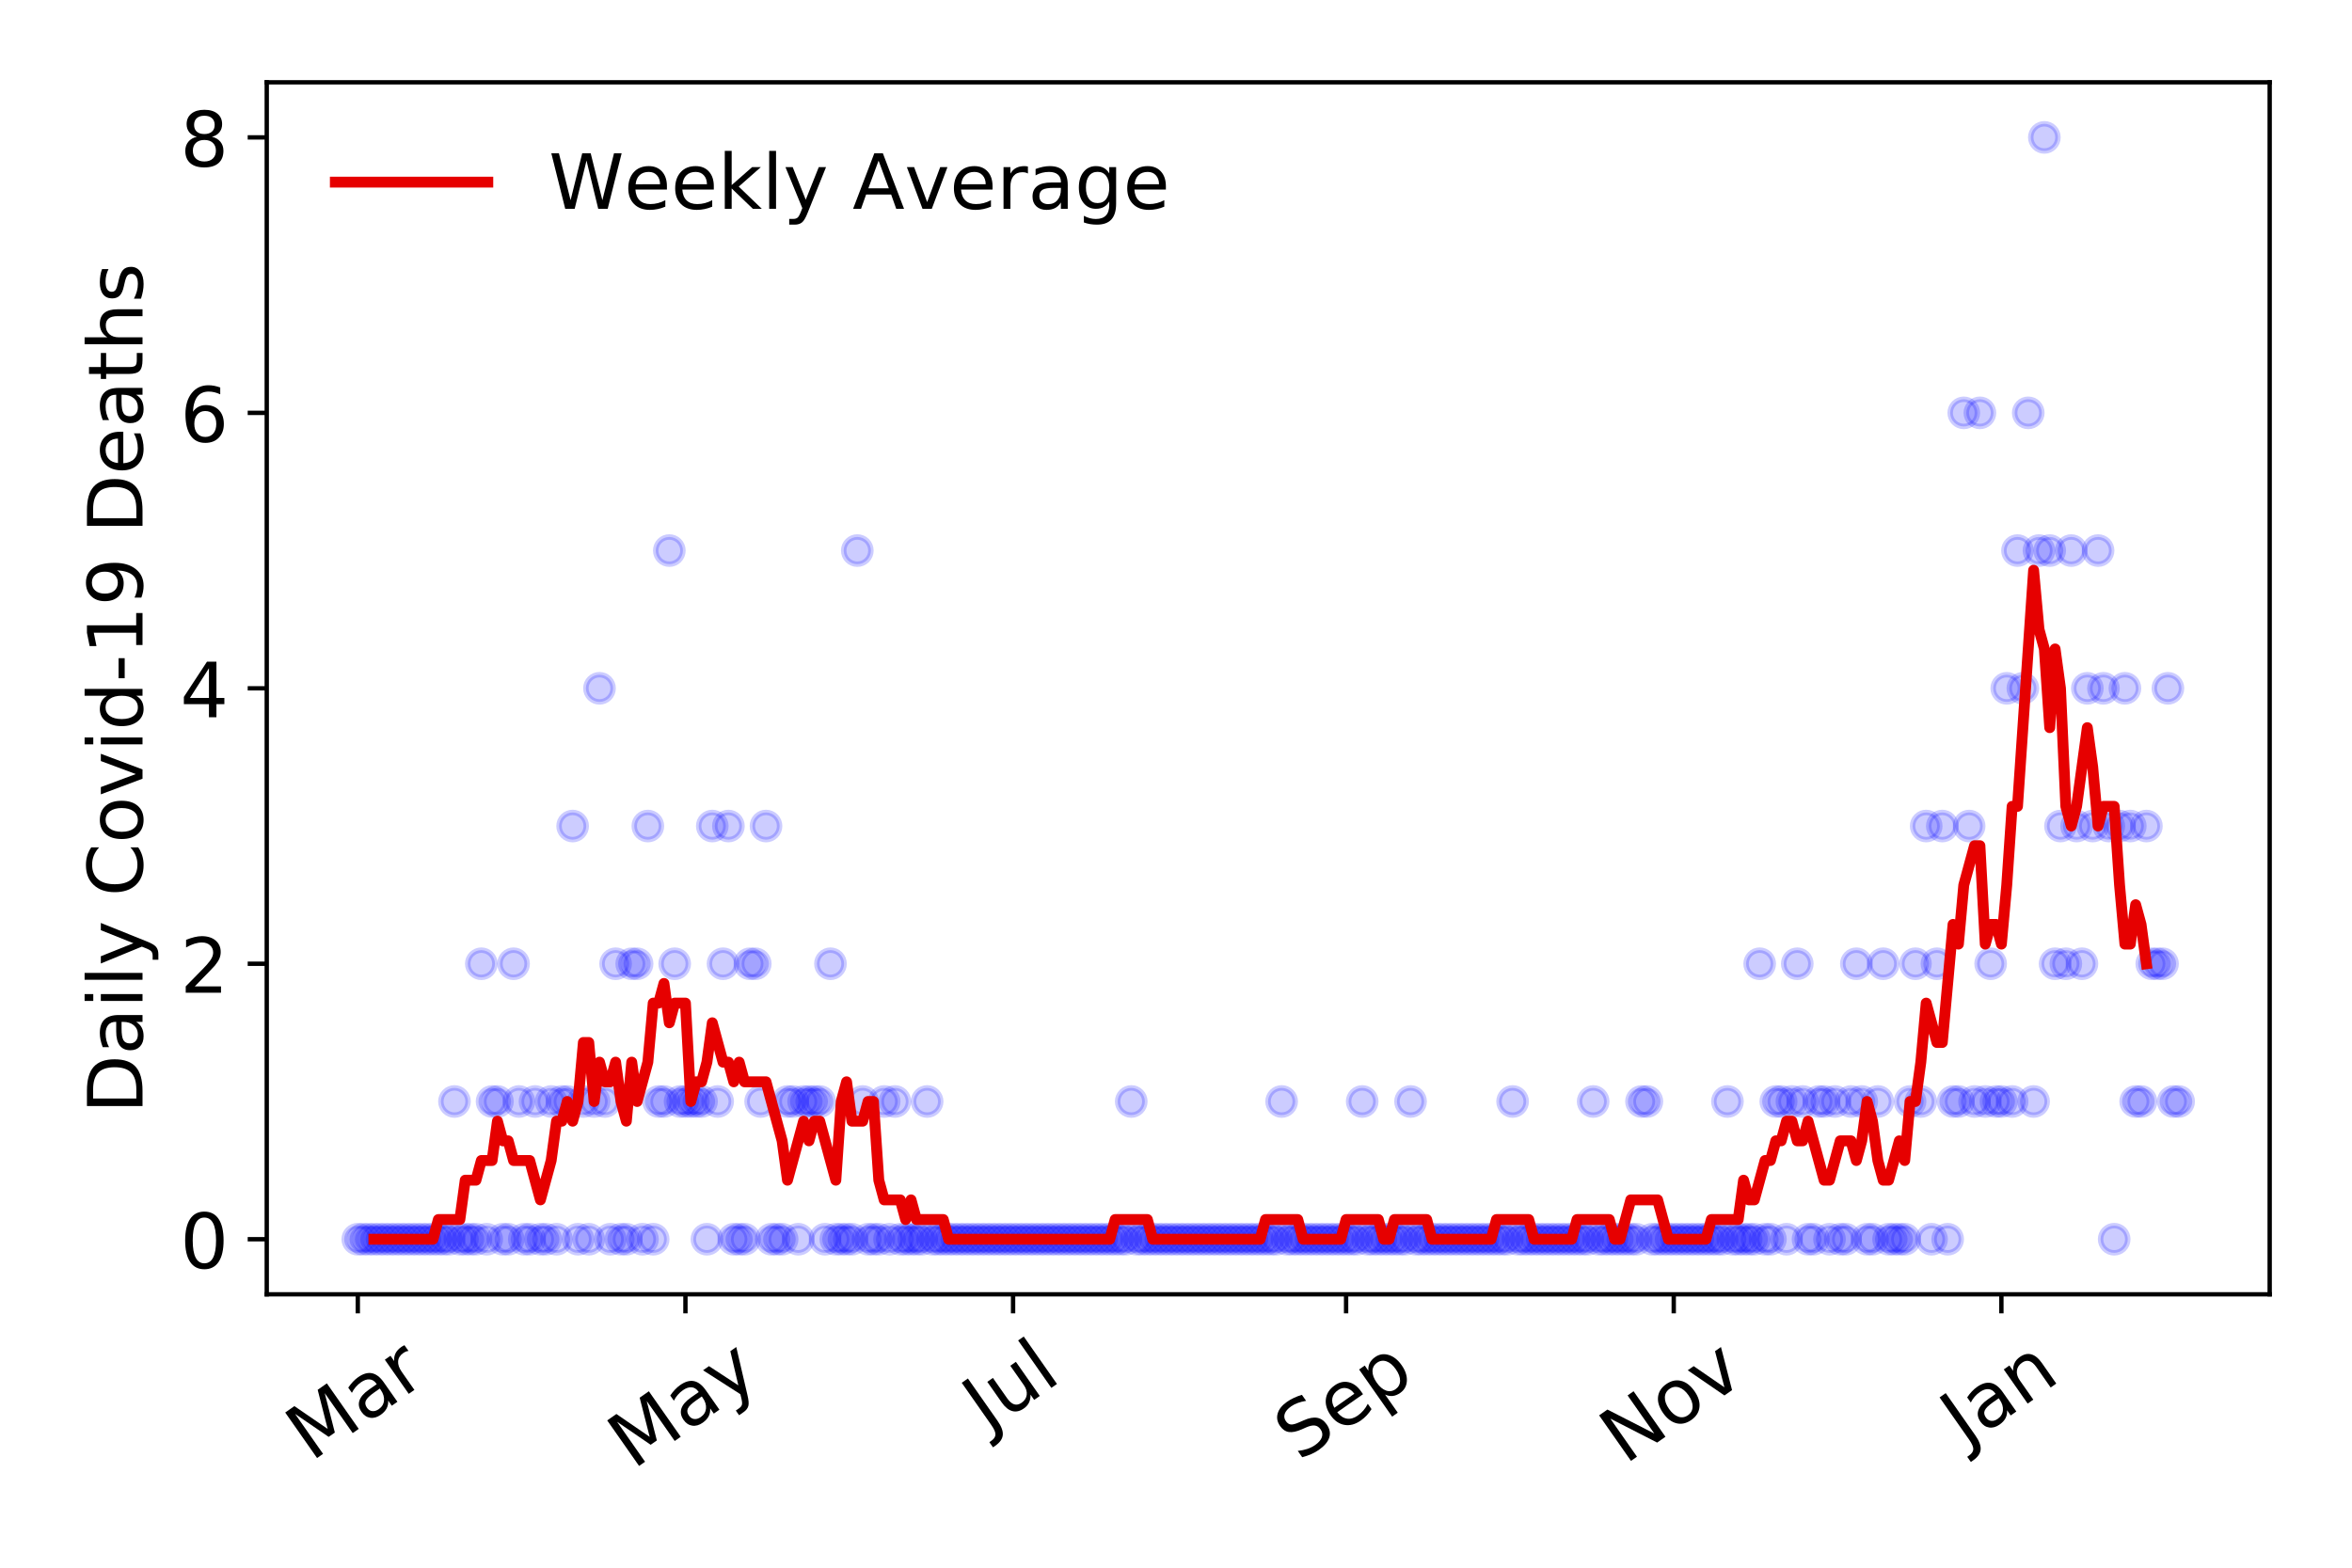 <?xml version="1.0" encoding="utf-8" standalone="no"?>
<!DOCTYPE svg PUBLIC "-//W3C//DTD SVG 1.1//EN"
  "http://www.w3.org/Graphics/SVG/1.1/DTD/svg11.dtd">
<!-- Created with matplotlib (https://matplotlib.org/) -->
<svg height="288pt" version="1.1" viewBox="0 0 432 288" width="432pt" xmlns="http://www.w3.org/2000/svg" xmlns:xlink="http://www.w3.org/1999/xlink">
 <defs>
  <style type="text/css">
*{stroke-linecap:butt;stroke-linejoin:round;}
  </style>
 </defs>
 <g id="figure_1">
  <g id="patch_1">
   <path d="M 0 288 
L 432 288 
L 432 0 
L 0 0 
z
" style="fill:#ffffff;"/>
  </g>
  <g id="axes_1">
   <g id="patch_2">
    <path d="M 48.995 237.778 
L 416.88 237.778 
L 416.88 15.12 
L 48.995 15.12 
z
" style="fill:#ffffff;"/>
   </g>
   <g id="matplotlib.axis_1">
    <g id="xtick_1">
     <g id="line2d_1">
      <defs>
       <path d="M 0 0 
L 0 3.5 
" id="m789cb690f5" style="stroke:#000000;stroke-width:0.8;"/>
      </defs>
      <g>
       <use style="stroke:#000000;stroke-width:0.8;" x="65.717" xlink:href="#m789cb690f5" y="237.778"/>
      </g>
     </g>
     <g id="text_1">
      <!-- Mar -->
      <defs>
       <path d="M 9.812 72.906 
L 24.516 72.906 
L 43.109 23.297 
L 61.812 72.906 
L 76.516 72.906 
L 76.516 0 
L 66.891 0 
L 66.891 64.016 
L 48.094 14.016 
L 38.188 14.016 
L 19.391 64.016 
L 19.391 0 
L 9.812 0 
z
" id="DejaVuSans-77"/>
       <path d="M 34.281 27.484 
Q 23.391 27.484 19.188 25 
Q 14.984 22.516 14.984 16.5 
Q 14.984 11.719 18.141 8.906 
Q 21.297 6.109 26.703 6.109 
Q 34.188 6.109 38.703 11.406 
Q 43.219 16.703 43.219 25.484 
L 43.219 27.484 
z
M 52.203 31.203 
L 52.203 0 
L 43.219 0 
L 43.219 8.297 
Q 40.141 3.328 35.547 0.953 
Q 30.953 -1.422 24.312 -1.422 
Q 15.922 -1.422 10.953 3.297 
Q 6 8.016 6 15.922 
Q 6 25.141 12.172 29.828 
Q 18.359 34.516 30.609 34.516 
L 43.219 34.516 
L 43.219 35.406 
Q 43.219 41.609 39.141 45 
Q 35.062 48.391 27.688 48.391 
Q 23 48.391 18.547 47.266 
Q 14.109 46.141 10.016 43.891 
L 10.016 52.203 
Q 14.938 54.109 19.578 55.047 
Q 24.219 56 28.609 56 
Q 40.484 56 46.344 49.844 
Q 52.203 43.703 52.203 31.203 
z
" id="DejaVuSans-97"/>
       <path d="M 41.109 46.297 
Q 39.594 47.172 37.812 47.578 
Q 36.031 48 33.891 48 
Q 26.266 48 22.188 43.047 
Q 18.109 38.094 18.109 28.812 
L 18.109 0 
L 9.078 0 
L 9.078 54.688 
L 18.109 54.688 
L 18.109 46.188 
Q 20.953 51.172 25.484 53.578 
Q 30.031 56 36.531 56 
Q 37.453 56 38.578 55.875 
Q 39.703 55.766 41.062 55.516 
z
" id="DejaVuSans-114"/>
      </defs>
      <g transform="translate(57.114 268.643)rotate(-35)scale(0.14 -0.14)">
       <use xlink:href="#DejaVuSans-77"/>
       <use x="86.279" xlink:href="#DejaVuSans-97"/>
       <use x="147.559" xlink:href="#DejaVuSans-114"/>
      </g>
     </g>
    </g>
    <g id="xtick_2">
     <g id="line2d_2">
      <g>
       <use style="stroke:#000000;stroke-width:0.8;" x="125.897" xlink:href="#m789cb690f5" y="237.778"/>
      </g>
     </g>
     <g id="text_2">
      <!-- May -->
      <defs>
       <path d="M 32.172 -5.078 
Q 28.375 -14.844 24.75 -17.812 
Q 21.141 -20.797 15.094 -20.797 
L 7.906 -20.797 
L 7.906 -13.281 
L 13.188 -13.281 
Q 16.891 -13.281 18.938 -11.516 
Q 21 -9.766 23.484 -3.219 
L 25.094 0.875 
L 2.984 54.688 
L 12.5 54.688 
L 29.594 11.922 
L 46.688 54.688 
L 56.203 54.688 
z
" id="DejaVuSans-121"/>
      </defs>
      <g transform="translate(116.257 270.094)rotate(-35)scale(0.14 -0.14)">
       <use xlink:href="#DejaVuSans-77"/>
       <use x="86.279" xlink:href="#DejaVuSans-97"/>
       <use x="147.559" xlink:href="#DejaVuSans-121"/>
      </g>
     </g>
    </g>
    <g id="xtick_3">
     <g id="line2d_3">
      <g>
       <use style="stroke:#000000;stroke-width:0.8;" x="186.076" xlink:href="#m789cb690f5" y="237.778"/>
      </g>
     </g>
     <g id="text_3">
      <!-- Jul -->
      <defs>
       <path d="M 9.812 72.906 
L 19.672 72.906 
L 19.672 5.078 
Q 19.672 -8.109 14.672 -14.062 
Q 9.672 -20.016 -1.422 -20.016 
L -5.172 -20.016 
L -5.172 -11.719 
L -2.094 -11.719 
Q 4.438 -11.719 7.125 -8.047 
Q 9.812 -4.391 9.812 5.078 
z
" id="DejaVuSans-74"/>
       <path d="M 8.5 21.578 
L 8.5 54.688 
L 17.484 54.688 
L 17.484 21.922 
Q 17.484 14.156 20.5 10.266 
Q 23.531 6.391 29.594 6.391 
Q 36.859 6.391 41.078 11.031 
Q 45.312 15.672 45.312 23.688 
L 45.312 54.688 
L 54.297 54.688 
L 54.297 0 
L 45.312 0 
L 45.312 8.406 
Q 42.047 3.422 37.719 1 
Q 33.406 -1.422 27.688 -1.422 
Q 18.266 -1.422 13.375 4.438 
Q 8.5 10.297 8.5 21.578 
z
M 31.109 56 
z
" id="DejaVuSans-117"/>
       <path d="M 9.422 75.984 
L 18.406 75.984 
L 18.406 0 
L 9.422 0 
z
" id="DejaVuSans-108"/>
      </defs>
      <g transform="translate(181.374 263.181)rotate(-35)scale(0.14 -0.14)">
       <use xlink:href="#DejaVuSans-74"/>
       <use x="29.492" xlink:href="#DejaVuSans-117"/>
       <use x="92.871" xlink:href="#DejaVuSans-108"/>
      </g>
     </g>
    </g>
    <g id="xtick_4">
     <g id="line2d_4">
      <g>
       <use style="stroke:#000000;stroke-width:0.8;" x="247.242" xlink:href="#m789cb690f5" y="237.778"/>
      </g>
     </g>
     <g id="text_4">
      <!-- Sep -->
      <defs>
       <path d="M 53.516 70.516 
L 53.516 60.891 
Q 47.906 63.578 42.922 64.891 
Q 37.938 66.219 33.297 66.219 
Q 25.25 66.219 20.875 63.094 
Q 16.5 59.969 16.5 54.203 
Q 16.5 49.359 19.406 46.891 
Q 22.312 44.438 30.422 42.922 
L 36.375 41.703 
Q 47.406 39.594 52.656 34.297 
Q 57.906 29 57.906 20.125 
Q 57.906 9.516 50.797 4.047 
Q 43.703 -1.422 29.984 -1.422 
Q 24.812 -1.422 18.969 -0.25 
Q 13.141 0.922 6.891 3.219 
L 6.891 13.375 
Q 12.891 10.016 18.656 8.297 
Q 24.422 6.594 29.984 6.594 
Q 38.422 6.594 43.016 9.906 
Q 47.609 13.234 47.609 19.391 
Q 47.609 24.75 44.312 27.781 
Q 41.016 30.812 33.5 32.328 
L 27.484 33.5 
Q 16.453 35.688 11.516 40.375 
Q 6.594 45.062 6.594 53.422 
Q 6.594 63.094 13.406 68.656 
Q 20.219 74.219 32.172 74.219 
Q 37.312 74.219 42.625 73.281 
Q 47.953 72.359 53.516 70.516 
z
" id="DejaVuSans-83"/>
       <path d="M 56.203 29.594 
L 56.203 25.203 
L 14.891 25.203 
Q 15.484 15.922 20.484 11.062 
Q 25.484 6.203 34.422 6.203 
Q 39.594 6.203 44.453 7.469 
Q 49.312 8.734 54.109 11.281 
L 54.109 2.781 
Q 49.266 0.734 44.188 -0.344 
Q 39.109 -1.422 33.891 -1.422 
Q 20.797 -1.422 13.156 6.188 
Q 5.516 13.812 5.516 26.812 
Q 5.516 40.234 12.766 48.109 
Q 20.016 56 32.328 56 
Q 43.359 56 49.781 48.891 
Q 56.203 41.797 56.203 29.594 
z
M 47.219 32.234 
Q 47.125 39.594 43.094 43.984 
Q 39.062 48.391 32.422 48.391 
Q 24.906 48.391 20.391 44.141 
Q 15.875 39.891 15.188 32.172 
z
" id="DejaVuSans-101"/>
       <path d="M 18.109 8.203 
L 18.109 -20.797 
L 9.078 -20.797 
L 9.078 54.688 
L 18.109 54.688 
L 18.109 46.391 
Q 20.953 51.266 25.266 53.625 
Q 29.594 56 35.594 56 
Q 45.562 56 51.781 48.094 
Q 58.016 40.188 58.016 27.297 
Q 58.016 14.406 51.781 6.484 
Q 45.562 -1.422 35.594 -1.422 
Q 29.594 -1.422 25.266 0.953 
Q 20.953 3.328 18.109 8.203 
z
M 48.688 27.297 
Q 48.688 37.203 44.609 42.844 
Q 40.531 48.484 33.406 48.484 
Q 26.266 48.484 22.188 42.844 
Q 18.109 37.203 18.109 27.297 
Q 18.109 17.391 22.188 11.75 
Q 26.266 6.109 33.406 6.109 
Q 40.531 6.109 44.609 11.75 
Q 48.688 17.391 48.688 27.297 
z
" id="DejaVuSans-112"/>
      </defs>
      <g transform="translate(238.65 268.629)rotate(-35)scale(0.14 -0.14)">
       <use xlink:href="#DejaVuSans-83"/>
       <use x="63.477" xlink:href="#DejaVuSans-101"/>
       <use x="125" xlink:href="#DejaVuSans-112"/>
      </g>
     </g>
    </g>
    <g id="xtick_5">
     <g id="line2d_5">
      <g>
       <use style="stroke:#000000;stroke-width:0.8;" x="307.422" xlink:href="#m789cb690f5" y="237.778"/>
      </g>
     </g>
     <g id="text_5">
      <!-- Nov -->
      <defs>
       <path d="M 9.812 72.906 
L 23.094 72.906 
L 55.422 11.922 
L 55.422 72.906 
L 64.984 72.906 
L 64.984 0 
L 51.703 0 
L 19.391 60.984 
L 19.391 0 
L 9.812 0 
z
" id="DejaVuSans-78"/>
       <path d="M 30.609 48.391 
Q 23.391 48.391 19.188 42.75 
Q 14.984 37.109 14.984 27.297 
Q 14.984 17.484 19.156 11.844 
Q 23.344 6.203 30.609 6.203 
Q 37.797 6.203 41.984 11.859 
Q 46.188 17.531 46.188 27.297 
Q 46.188 37.016 41.984 42.703 
Q 37.797 48.391 30.609 48.391 
z
M 30.609 56 
Q 42.328 56 49.016 48.375 
Q 55.719 40.766 55.719 27.297 
Q 55.719 13.875 49.016 6.219 
Q 42.328 -1.422 30.609 -1.422 
Q 18.844 -1.422 12.172 6.219 
Q 5.516 13.875 5.516 27.297 
Q 5.516 40.766 12.172 48.375 
Q 18.844 56 30.609 56 
z
" id="DejaVuSans-111"/>
       <path d="M 2.984 54.688 
L 12.5 54.688 
L 29.594 8.797 
L 46.688 54.688 
L 56.203 54.688 
L 35.688 0 
L 23.484 0 
z
" id="DejaVuSans-118"/>
      </defs>
      <g transform="translate(298.446 269.166)rotate(-35)scale(0.14 -0.14)">
       <use xlink:href="#DejaVuSans-78"/>
       <use x="74.805" xlink:href="#DejaVuSans-111"/>
       <use x="135.986" xlink:href="#DejaVuSans-118"/>
      </g>
     </g>
    </g>
    <g id="xtick_6">
     <g id="line2d_6">
      <g>
       <use style="stroke:#000000;stroke-width:0.8;" x="367.602" xlink:href="#m789cb690f5" y="237.778"/>
      </g>
     </g>
     <g id="text_6">
      <!-- Jan -->
      <defs>
       <path d="M 54.891 33.016 
L 54.891 0 
L 45.906 0 
L 45.906 32.719 
Q 45.906 40.484 42.875 44.328 
Q 39.844 48.188 33.797 48.188 
Q 26.516 48.188 22.312 43.547 
Q 18.109 38.922 18.109 30.906 
L 18.109 0 
L 9.078 0 
L 9.078 54.688 
L 18.109 54.688 
L 18.109 46.188 
Q 21.344 51.125 25.703 53.562 
Q 30.078 56 35.797 56 
Q 45.219 56 50.047 50.172 
Q 54.891 44.344 54.891 33.016 
z
" id="DejaVuSans-110"/>
      </defs>
      <g transform="translate(360.978 265.871)rotate(-35)scale(0.14 -0.14)">
       <use xlink:href="#DejaVuSans-74"/>
       <use x="29.492" xlink:href="#DejaVuSans-97"/>
       <use x="90.771" xlink:href="#DejaVuSans-110"/>
      </g>
     </g>
    </g>
   </g>
   <g id="matplotlib.axis_2">
    <g id="ytick_1">
     <g id="line2d_7">
      <defs>
       <path d="M 0 0 
L -3.5 0 
" id="m116bc26acb" style="stroke:#000000;stroke-width:0.8;"/>
      </defs>
      <g>
       <use style="stroke:#000000;stroke-width:0.8;" x="48.995" xlink:href="#m116bc26acb" y="227.657"/>
      </g>
     </g>
     <g id="text_7">
      <!-- 0 -->
      <defs>
       <path d="M 31.781 66.406 
Q 24.172 66.406 20.328 58.906 
Q 16.5 51.422 16.5 36.375 
Q 16.5 21.391 20.328 13.891 
Q 24.172 6.391 31.781 6.391 
Q 39.453 6.391 43.281 13.891 
Q 47.125 21.391 47.125 36.375 
Q 47.125 51.422 43.281 58.906 
Q 39.453 66.406 31.781 66.406 
z
M 31.781 74.219 
Q 44.047 74.219 50.516 64.516 
Q 56.984 54.828 56.984 36.375 
Q 56.984 17.969 50.516 8.266 
Q 44.047 -1.422 31.781 -1.422 
Q 19.531 -1.422 13.062 8.266 
Q 6.594 17.969 6.594 36.375 
Q 6.594 54.828 13.062 64.516 
Q 19.531 74.219 31.781 74.219 
z
" id="DejaVuSans-48"/>
      </defs>
      <g transform="translate(33.087 232.976)scale(0.14 -0.14)">
       <use xlink:href="#DejaVuSans-48"/>
      </g>
     </g>
    </g>
    <g id="ytick_2">
     <g id="line2d_8">
      <g>
       <use style="stroke:#000000;stroke-width:0.8;" x="48.995" xlink:href="#m116bc26acb" y="177.053"/>
      </g>
     </g>
     <g id="text_8">
      <!-- 2 -->
      <defs>
       <path d="M 19.188 8.297 
L 53.609 8.297 
L 53.609 0 
L 7.328 0 
L 7.328 8.297 
Q 12.938 14.109 22.625 23.891 
Q 32.328 33.688 34.812 36.531 
Q 39.547 41.844 41.422 45.531 
Q 43.312 49.219 43.312 52.781 
Q 43.312 58.594 39.234 62.25 
Q 35.156 65.922 28.609 65.922 
Q 23.969 65.922 18.812 64.312 
Q 13.672 62.703 7.812 59.422 
L 7.812 69.391 
Q 13.766 71.781 18.938 73 
Q 24.125 74.219 28.422 74.219 
Q 39.75 74.219 46.484 68.547 
Q 53.219 62.891 53.219 53.422 
Q 53.219 48.922 51.531 44.891 
Q 49.859 40.875 45.406 35.406 
Q 44.188 33.984 37.641 27.219 
Q 31.109 20.453 19.188 8.297 
z
" id="DejaVuSans-50"/>
      </defs>
      <g transform="translate(33.087 182.372)scale(0.14 -0.14)">
       <use xlink:href="#DejaVuSans-50"/>
      </g>
     </g>
    </g>
    <g id="ytick_3">
     <g id="line2d_9">
      <g>
       <use style="stroke:#000000;stroke-width:0.8;" x="48.995" xlink:href="#m116bc26acb" y="126.449"/>
      </g>
     </g>
     <g id="text_9">
      <!-- 4 -->
      <defs>
       <path d="M 37.797 64.312 
L 12.891 25.391 
L 37.797 25.391 
z
M 35.203 72.906 
L 47.609 72.906 
L 47.609 25.391 
L 58.016 25.391 
L 58.016 17.188 
L 47.609 17.188 
L 47.609 0 
L 37.797 0 
L 37.797 17.188 
L 4.891 17.188 
L 4.891 26.703 
z
" id="DejaVuSans-52"/>
      </defs>
      <g transform="translate(33.087 131.768)scale(0.14 -0.14)">
       <use xlink:href="#DejaVuSans-52"/>
      </g>
     </g>
    </g>
    <g id="ytick_4">
     <g id="line2d_10">
      <g>
       <use style="stroke:#000000;stroke-width:0.8;" x="48.995" xlink:href="#m116bc26acb" y="75.845"/>
      </g>
     </g>
     <g id="text_10">
      <!-- 6 -->
      <defs>
       <path d="M 33.016 40.375 
Q 26.375 40.375 22.484 35.828 
Q 18.609 31.297 18.609 23.391 
Q 18.609 15.531 22.484 10.953 
Q 26.375 6.391 33.016 6.391 
Q 39.656 6.391 43.531 10.953 
Q 47.406 15.531 47.406 23.391 
Q 47.406 31.297 43.531 35.828 
Q 39.656 40.375 33.016 40.375 
z
M 52.594 71.297 
L 52.594 62.312 
Q 48.875 64.062 45.094 64.984 
Q 41.312 65.922 37.594 65.922 
Q 27.828 65.922 22.672 59.328 
Q 17.531 52.734 16.797 39.406 
Q 19.672 43.656 24.016 45.922 
Q 28.375 48.188 33.594 48.188 
Q 44.578 48.188 50.953 41.516 
Q 57.328 34.859 57.328 23.391 
Q 57.328 12.156 50.688 5.359 
Q 44.047 -1.422 33.016 -1.422 
Q 20.359 -1.422 13.672 8.266 
Q 6.984 17.969 6.984 36.375 
Q 6.984 53.656 15.188 63.938 
Q 23.391 74.219 37.203 74.219 
Q 40.922 74.219 44.703 73.484 
Q 48.484 72.75 52.594 71.297 
z
" id="DejaVuSans-54"/>
      </defs>
      <g transform="translate(33.087 81.164)scale(0.14 -0.14)">
       <use xlink:href="#DejaVuSans-54"/>
      </g>
     </g>
    </g>
    <g id="ytick_5">
     <g id="line2d_11">
      <g>
       <use style="stroke:#000000;stroke-width:0.8;" x="48.995" xlink:href="#m116bc26acb" y="25.241"/>
      </g>
     </g>
     <g id="text_11">
      <!-- 8 -->
      <defs>
       <path d="M 31.781 34.625 
Q 24.75 34.625 20.719 30.859 
Q 16.703 27.094 16.703 20.516 
Q 16.703 13.922 20.719 10.156 
Q 24.75 6.391 31.781 6.391 
Q 38.812 6.391 42.859 10.172 
Q 46.922 13.969 46.922 20.516 
Q 46.922 27.094 42.891 30.859 
Q 38.875 34.625 31.781 34.625 
z
M 21.922 38.812 
Q 15.578 40.375 12.031 44.719 
Q 8.5 49.078 8.5 55.328 
Q 8.5 64.062 14.719 69.141 
Q 20.953 74.219 31.781 74.219 
Q 42.672 74.219 48.875 69.141 
Q 55.078 64.062 55.078 55.328 
Q 55.078 49.078 51.531 44.719 
Q 48 40.375 41.703 38.812 
Q 48.828 37.156 52.797 32.312 
Q 56.781 27.484 56.781 20.516 
Q 56.781 9.906 50.312 4.234 
Q 43.844 -1.422 31.781 -1.422 
Q 19.734 -1.422 13.25 4.234 
Q 6.781 9.906 6.781 20.516 
Q 6.781 27.484 10.781 32.312 
Q 14.797 37.156 21.922 38.812 
z
M 18.312 54.391 
Q 18.312 48.734 21.844 45.562 
Q 25.391 42.391 31.781 42.391 
Q 38.141 42.391 41.719 45.562 
Q 45.312 48.734 45.312 54.391 
Q 45.312 60.062 41.719 63.234 
Q 38.141 66.406 31.781 66.406 
Q 25.391 66.406 21.844 63.234 
Q 18.312 60.062 18.312 54.391 
z
" id="DejaVuSans-56"/>
      </defs>
      <g transform="translate(33.087 30.56)scale(0.14 -0.14)">
       <use xlink:href="#DejaVuSans-56"/>
      </g>
     </g>
    </g>
    <g id="text_12">
     <!-- Daily Covid-19 Deaths -->
     <defs>
      <path d="M 19.672 64.797 
L 19.672 8.109 
L 31.594 8.109 
Q 46.688 8.109 53.688 14.938 
Q 60.688 21.781 60.688 36.531 
Q 60.688 51.172 53.688 57.984 
Q 46.688 64.797 31.594 64.797 
z
M 9.812 72.906 
L 30.078 72.906 
Q 51.266 72.906 61.172 64.094 
Q 71.094 55.281 71.094 36.531 
Q 71.094 17.672 61.125 8.828 
Q 51.172 0 30.078 0 
L 9.812 0 
z
" id="DejaVuSans-68"/>
      <path d="M 9.422 54.688 
L 18.406 54.688 
L 18.406 0 
L 9.422 0 
z
M 9.422 75.984 
L 18.406 75.984 
L 18.406 64.594 
L 9.422 64.594 
z
" id="DejaVuSans-105"/>
      <path id="DejaVuSans-32"/>
      <path d="M 64.406 67.281 
L 64.406 56.891 
Q 59.422 61.531 53.781 63.812 
Q 48.141 66.109 41.797 66.109 
Q 29.297 66.109 22.656 58.469 
Q 16.016 50.828 16.016 36.375 
Q 16.016 21.969 22.656 14.328 
Q 29.297 6.688 41.797 6.688 
Q 48.141 6.688 53.781 8.984 
Q 59.422 11.281 64.406 15.922 
L 64.406 5.609 
Q 59.234 2.094 53.438 0.328 
Q 47.656 -1.422 41.219 -1.422 
Q 24.656 -1.422 15.125 8.703 
Q 5.609 18.844 5.609 36.375 
Q 5.609 53.953 15.125 64.078 
Q 24.656 74.219 41.219 74.219 
Q 47.75 74.219 53.531 72.484 
Q 59.328 70.75 64.406 67.281 
z
" id="DejaVuSans-67"/>
      <path d="M 45.406 46.391 
L 45.406 75.984 
L 54.391 75.984 
L 54.391 0 
L 45.406 0 
L 45.406 8.203 
Q 42.578 3.328 38.25 0.953 
Q 33.938 -1.422 27.875 -1.422 
Q 17.969 -1.422 11.734 6.484 
Q 5.516 14.406 5.516 27.297 
Q 5.516 40.188 11.734 48.094 
Q 17.969 56 27.875 56 
Q 33.938 56 38.25 53.625 
Q 42.578 51.266 45.406 46.391 
z
M 14.797 27.297 
Q 14.797 17.391 18.875 11.75 
Q 22.953 6.109 30.078 6.109 
Q 37.203 6.109 41.297 11.75 
Q 45.406 17.391 45.406 27.297 
Q 45.406 37.203 41.297 42.844 
Q 37.203 48.484 30.078 48.484 
Q 22.953 48.484 18.875 42.844 
Q 14.797 37.203 14.797 27.297 
z
" id="DejaVuSans-100"/>
      <path d="M 4.891 31.391 
L 31.203 31.391 
L 31.203 23.391 
L 4.891 23.391 
z
" id="DejaVuSans-45"/>
      <path d="M 12.406 8.297 
L 28.516 8.297 
L 28.516 63.922 
L 10.984 60.406 
L 10.984 69.391 
L 28.422 72.906 
L 38.281 72.906 
L 38.281 8.297 
L 54.391 8.297 
L 54.391 0 
L 12.406 0 
z
" id="DejaVuSans-49"/>
      <path d="M 10.984 1.516 
L 10.984 10.5 
Q 14.703 8.734 18.5 7.812 
Q 22.312 6.891 25.984 6.891 
Q 35.75 6.891 40.891 13.453 
Q 46.047 20.016 46.781 33.406 
Q 43.953 29.203 39.594 26.953 
Q 35.25 24.703 29.984 24.703 
Q 19.047 24.703 12.672 31.312 
Q 6.297 37.938 6.297 49.422 
Q 6.297 60.641 12.938 67.422 
Q 19.578 74.219 30.609 74.219 
Q 43.266 74.219 49.922 64.516 
Q 56.594 54.828 56.594 36.375 
Q 56.594 19.141 48.406 8.859 
Q 40.234 -1.422 26.422 -1.422 
Q 22.703 -1.422 18.891 -0.688 
Q 15.094 0.047 10.984 1.516 
z
M 30.609 32.422 
Q 37.25 32.422 41.125 36.953 
Q 45.016 41.5 45.016 49.422 
Q 45.016 57.281 41.125 61.844 
Q 37.25 66.406 30.609 66.406 
Q 23.969 66.406 20.094 61.844 
Q 16.219 57.281 16.219 49.422 
Q 16.219 41.5 20.094 36.953 
Q 23.969 32.422 30.609 32.422 
z
" id="DejaVuSans-57"/>
      <path d="M 18.312 70.219 
L 18.312 54.688 
L 36.812 54.688 
L 36.812 47.703 
L 18.312 47.703 
L 18.312 18.016 
Q 18.312 11.328 20.141 9.422 
Q 21.969 7.516 27.594 7.516 
L 36.812 7.516 
L 36.812 0 
L 27.594 0 
Q 17.188 0 13.234 3.875 
Q 9.281 7.766 9.281 18.016 
L 9.281 47.703 
L 2.688 47.703 
L 2.688 54.688 
L 9.281 54.688 
L 9.281 70.219 
z
" id="DejaVuSans-116"/>
      <path d="M 54.891 33.016 
L 54.891 0 
L 45.906 0 
L 45.906 32.719 
Q 45.906 40.484 42.875 44.328 
Q 39.844 48.188 33.797 48.188 
Q 26.516 48.188 22.312 43.547 
Q 18.109 38.922 18.109 30.906 
L 18.109 0 
L 9.078 0 
L 9.078 75.984 
L 18.109 75.984 
L 18.109 46.188 
Q 21.344 51.125 25.703 53.562 
Q 30.078 56 35.797 56 
Q 45.219 56 50.047 50.172 
Q 54.891 44.344 54.891 33.016 
z
" id="DejaVuSans-104"/>
      <path d="M 44.281 53.078 
L 44.281 44.578 
Q 40.484 46.531 36.375 47.5 
Q 32.281 48.484 27.875 48.484 
Q 21.188 48.484 17.844 46.438 
Q 14.5 44.391 14.5 40.281 
Q 14.5 37.156 16.891 35.375 
Q 19.281 33.594 26.516 31.984 
L 29.594 31.297 
Q 39.156 29.25 43.188 25.516 
Q 47.219 21.781 47.219 15.094 
Q 47.219 7.469 41.188 3.016 
Q 35.156 -1.422 24.609 -1.422 
Q 20.219 -1.422 15.453 -0.562 
Q 10.688 0.297 5.422 2 
L 5.422 11.281 
Q 10.406 8.688 15.234 7.391 
Q 20.062 6.109 24.812 6.109 
Q 31.156 6.109 34.562 8.281 
Q 37.984 10.453 37.984 14.406 
Q 37.984 18.062 35.516 20.016 
Q 33.062 21.969 24.703 23.781 
L 21.578 24.516 
Q 13.234 26.266 9.516 29.906 
Q 5.812 33.547 5.812 39.891 
Q 5.812 47.609 11.281 51.797 
Q 16.75 56 26.812 56 
Q 31.781 56 36.172 55.266 
Q 40.578 54.547 44.281 53.078 
z
" id="DejaVuSans-115"/>
     </defs>
     <g transform="translate(26.176 204.56)rotate(-90)scale(0.14 -0.14)">
      <use xlink:href="#DejaVuSans-68"/>
      <use x="77.002" xlink:href="#DejaVuSans-97"/>
      <use x="138.281" xlink:href="#DejaVuSans-105"/>
      <use x="166.064" xlink:href="#DejaVuSans-108"/>
      <use x="193.848" xlink:href="#DejaVuSans-121"/>
      <use x="253.027" xlink:href="#DejaVuSans-32"/>
      <use x="284.814" xlink:href="#DejaVuSans-67"/>
      <use x="354.639" xlink:href="#DejaVuSans-111"/>
      <use x="415.82" xlink:href="#DejaVuSans-118"/>
      <use x="475" xlink:href="#DejaVuSans-105"/>
      <use x="502.783" xlink:href="#DejaVuSans-100"/>
      <use x="566.26" xlink:href="#DejaVuSans-45"/>
      <use x="602.344" xlink:href="#DejaVuSans-49"/>
      <use x="665.967" xlink:href="#DejaVuSans-57"/>
      <use x="729.59" xlink:href="#DejaVuSans-32"/>
      <use x="761.377" xlink:href="#DejaVuSans-68"/>
      <use x="838.379" xlink:href="#DejaVuSans-101"/>
      <use x="899.902" xlink:href="#DejaVuSans-97"/>
      <use x="961.182" xlink:href="#DejaVuSans-116"/>
      <use x="1000.391" xlink:href="#DejaVuSans-104"/>
      <use x="1063.77" xlink:href="#DejaVuSans-115"/>
     </g>
    </g>
   </g>
   <g id="line2d_12">
    <defs>
     <path d="M 0 2.5 
C 0.663 2.5 1.299 2.237 1.768 1.768 
C 2.237 1.299 2.5 0.663 2.5 0 
C 2.5 -0.663 2.237 -1.299 1.768 -1.768 
C 1.299 -2.237 0.663 -2.5 0 -2.5 
C -0.663 -2.5 -1.299 -2.237 -1.768 -1.768 
C -2.237 -1.299 -2.5 -0.663 -2.5 0 
C -2.5 0.663 -2.237 1.299 -1.768 1.768 
C -1.299 2.237 -0.663 2.5 0 2.5 
z
" id="mabdc11ccfa" style="stroke:#0000ff;stroke-opacity:0.2;"/>
    </defs>
    <g clip-path="url(#pd6cffba7d8)">
     <use style="fill:#0000ff;fill-opacity:0.2;stroke:#0000ff;stroke-opacity:0.2;" x="65.717" xlink:href="#mabdc11ccfa" y="227.657"/>
     <use style="fill:#0000ff;fill-opacity:0.2;stroke:#0000ff;stroke-opacity:0.2;" x="66.704" xlink:href="#mabdc11ccfa" y="227.657"/>
     <use style="fill:#0000ff;fill-opacity:0.2;stroke:#0000ff;stroke-opacity:0.2;" x="67.69" xlink:href="#mabdc11ccfa" y="227.657"/>
     <use style="fill:#0000ff;fill-opacity:0.2;stroke:#0000ff;stroke-opacity:0.2;" x="68.677" xlink:href="#mabdc11ccfa" y="227.657"/>
     <use style="fill:#0000ff;fill-opacity:0.2;stroke:#0000ff;stroke-opacity:0.2;" x="69.663" xlink:href="#mabdc11ccfa" y="227.657"/>
     <use style="fill:#0000ff;fill-opacity:0.2;stroke:#0000ff;stroke-opacity:0.2;" x="70.65" xlink:href="#mabdc11ccfa" y="227.657"/>
     <use style="fill:#0000ff;fill-opacity:0.2;stroke:#0000ff;stroke-opacity:0.2;" x="71.636" xlink:href="#mabdc11ccfa" y="227.657"/>
     <use style="fill:#0000ff;fill-opacity:0.2;stroke:#0000ff;stroke-opacity:0.2;" x="72.623" xlink:href="#mabdc11ccfa" y="227.657"/>
     <use style="fill:#0000ff;fill-opacity:0.2;stroke:#0000ff;stroke-opacity:0.2;" x="73.609" xlink:href="#mabdc11ccfa" y="227.657"/>
     <use style="fill:#0000ff;fill-opacity:0.2;stroke:#0000ff;stroke-opacity:0.2;" x="74.596" xlink:href="#mabdc11ccfa" y="227.657"/>
     <use style="fill:#0000ff;fill-opacity:0.2;stroke:#0000ff;stroke-opacity:0.2;" x="75.583" xlink:href="#mabdc11ccfa" y="227.657"/>
     <use style="fill:#0000ff;fill-opacity:0.2;stroke:#0000ff;stroke-opacity:0.2;" x="76.569" xlink:href="#mabdc11ccfa" y="227.657"/>
     <use style="fill:#0000ff;fill-opacity:0.2;stroke:#0000ff;stroke-opacity:0.2;" x="77.556" xlink:href="#mabdc11ccfa" y="227.657"/>
     <use style="fill:#0000ff;fill-opacity:0.2;stroke:#0000ff;stroke-opacity:0.2;" x="78.542" xlink:href="#mabdc11ccfa" y="227.657"/>
     <use style="fill:#0000ff;fill-opacity:0.2;stroke:#0000ff;stroke-opacity:0.2;" x="79.529" xlink:href="#mabdc11ccfa" y="227.657"/>
     <use style="fill:#0000ff;fill-opacity:0.2;stroke:#0000ff;stroke-opacity:0.2;" x="80.515" xlink:href="#mabdc11ccfa" y="227.657"/>
     <use style="fill:#0000ff;fill-opacity:0.2;stroke:#0000ff;stroke-opacity:0.2;" x="81.502" xlink:href="#mabdc11ccfa" y="227.657"/>
     <use style="fill:#0000ff;fill-opacity:0.2;stroke:#0000ff;stroke-opacity:0.2;" x="82.488" xlink:href="#mabdc11ccfa" y="227.657"/>
     <use style="fill:#0000ff;fill-opacity:0.2;stroke:#0000ff;stroke-opacity:0.2;" x="83.475" xlink:href="#mabdc11ccfa" y="202.355"/>
     <use style="fill:#0000ff;fill-opacity:0.2;stroke:#0000ff;stroke-opacity:0.2;" x="84.462" xlink:href="#mabdc11ccfa" y="227.657"/>
     <use style="fill:#0000ff;fill-opacity:0.2;stroke:#0000ff;stroke-opacity:0.2;" x="85.448" xlink:href="#mabdc11ccfa" y="227.657"/>
     <use style="fill:#0000ff;fill-opacity:0.2;stroke:#0000ff;stroke-opacity:0.2;" x="86.435" xlink:href="#mabdc11ccfa" y="227.657"/>
     <use style="fill:#0000ff;fill-opacity:0.2;stroke:#0000ff;stroke-opacity:0.2;" x="87.421" xlink:href="#mabdc11ccfa" y="227.657"/>
     <use style="fill:#0000ff;fill-opacity:0.2;stroke:#0000ff;stroke-opacity:0.2;" x="88.408" xlink:href="#mabdc11ccfa" y="177.053"/>
     <use style="fill:#0000ff;fill-opacity:0.2;stroke:#0000ff;stroke-opacity:0.2;" x="89.394" xlink:href="#mabdc11ccfa" y="227.657"/>
     <use style="fill:#0000ff;fill-opacity:0.2;stroke:#0000ff;stroke-opacity:0.2;" x="90.381" xlink:href="#mabdc11ccfa" y="202.355"/>
     <use style="fill:#0000ff;fill-opacity:0.2;stroke:#0000ff;stroke-opacity:0.2;" x="91.367" xlink:href="#mabdc11ccfa" y="202.355"/>
     <use style="fill:#0000ff;fill-opacity:0.2;stroke:#0000ff;stroke-opacity:0.2;" x="92.354" xlink:href="#mabdc11ccfa" y="227.657"/>
     <use style="fill:#0000ff;fill-opacity:0.2;stroke:#0000ff;stroke-opacity:0.2;" x="93.34" xlink:href="#mabdc11ccfa" y="227.657"/>
     <use style="fill:#0000ff;fill-opacity:0.2;stroke:#0000ff;stroke-opacity:0.2;" x="94.327" xlink:href="#mabdc11ccfa" y="177.053"/>
     <use style="fill:#0000ff;fill-opacity:0.2;stroke:#0000ff;stroke-opacity:0.2;" x="95.314" xlink:href="#mabdc11ccfa" y="202.355"/>
     <use style="fill:#0000ff;fill-opacity:0.2;stroke:#0000ff;stroke-opacity:0.2;" x="96.3" xlink:href="#mabdc11ccfa" y="227.657"/>
     <use style="fill:#0000ff;fill-opacity:0.2;stroke:#0000ff;stroke-opacity:0.2;" x="97.287" xlink:href="#mabdc11ccfa" y="227.657"/>
     <use style="fill:#0000ff;fill-opacity:0.2;stroke:#0000ff;stroke-opacity:0.2;" x="98.273" xlink:href="#mabdc11ccfa" y="202.355"/>
     <use style="fill:#0000ff;fill-opacity:0.2;stroke:#0000ff;stroke-opacity:0.2;" x="99.26" xlink:href="#mabdc11ccfa" y="227.657"/>
     <use style="fill:#0000ff;fill-opacity:0.2;stroke:#0000ff;stroke-opacity:0.2;" x="100.246" xlink:href="#mabdc11ccfa" y="227.657"/>
     <use style="fill:#0000ff;fill-opacity:0.2;stroke:#0000ff;stroke-opacity:0.2;" x="101.233" xlink:href="#mabdc11ccfa" y="202.355"/>
     <use style="fill:#0000ff;fill-opacity:0.2;stroke:#0000ff;stroke-opacity:0.2;" x="102.219" xlink:href="#mabdc11ccfa" y="227.657"/>
     <use style="fill:#0000ff;fill-opacity:0.2;stroke:#0000ff;stroke-opacity:0.2;" x="103.206" xlink:href="#mabdc11ccfa" y="202.355"/>
     <use style="fill:#0000ff;fill-opacity:0.2;stroke:#0000ff;stroke-opacity:0.2;" x="104.193" xlink:href="#mabdc11ccfa" y="202.355"/>
     <use style="fill:#0000ff;fill-opacity:0.2;stroke:#0000ff;stroke-opacity:0.2;" x="105.179" xlink:href="#mabdc11ccfa" y="151.751"/>
     <use style="fill:#0000ff;fill-opacity:0.2;stroke:#0000ff;stroke-opacity:0.2;" x="106.166" xlink:href="#mabdc11ccfa" y="227.657"/>
     <use style="fill:#0000ff;fill-opacity:0.2;stroke:#0000ff;stroke-opacity:0.2;" x="107.152" xlink:href="#mabdc11ccfa" y="202.355"/>
     <use style="fill:#0000ff;fill-opacity:0.2;stroke:#0000ff;stroke-opacity:0.2;" x="108.139" xlink:href="#mabdc11ccfa" y="227.657"/>
     <use style="fill:#0000ff;fill-opacity:0.2;stroke:#0000ff;stroke-opacity:0.2;" x="109.125" xlink:href="#mabdc11ccfa" y="202.355"/>
     <use style="fill:#0000ff;fill-opacity:0.2;stroke:#0000ff;stroke-opacity:0.2;" x="110.112" xlink:href="#mabdc11ccfa" y="126.449"/>
     <use style="fill:#0000ff;fill-opacity:0.2;stroke:#0000ff;stroke-opacity:0.2;" x="111.098" xlink:href="#mabdc11ccfa" y="202.355"/>
     <use style="fill:#0000ff;fill-opacity:0.2;stroke:#0000ff;stroke-opacity:0.2;" x="112.085" xlink:href="#mabdc11ccfa" y="227.657"/>
     <use style="fill:#0000ff;fill-opacity:0.2;stroke:#0000ff;stroke-opacity:0.2;" x="113.072" xlink:href="#mabdc11ccfa" y="177.053"/>
     <use style="fill:#0000ff;fill-opacity:0.2;stroke:#0000ff;stroke-opacity:0.2;" x="114.058" xlink:href="#mabdc11ccfa" y="227.657"/>
     <use style="fill:#0000ff;fill-opacity:0.2;stroke:#0000ff;stroke-opacity:0.2;" x="115.045" xlink:href="#mabdc11ccfa" y="227.657"/>
     <use style="fill:#0000ff;fill-opacity:0.2;stroke:#0000ff;stroke-opacity:0.2;" x="116.031" xlink:href="#mabdc11ccfa" y="177.053"/>
     <use style="fill:#0000ff;fill-opacity:0.2;stroke:#0000ff;stroke-opacity:0.2;" x="117.018" xlink:href="#mabdc11ccfa" y="177.053"/>
     <use style="fill:#0000ff;fill-opacity:0.2;stroke:#0000ff;stroke-opacity:0.2;" x="118.004" xlink:href="#mabdc11ccfa" y="227.657"/>
     <use style="fill:#0000ff;fill-opacity:0.2;stroke:#0000ff;stroke-opacity:0.2;" x="118.991" xlink:href="#mabdc11ccfa" y="151.751"/>
     <use style="fill:#0000ff;fill-opacity:0.2;stroke:#0000ff;stroke-opacity:0.2;" x="119.977" xlink:href="#mabdc11ccfa" y="227.657"/>
     <use style="fill:#0000ff;fill-opacity:0.2;stroke:#0000ff;stroke-opacity:0.2;" x="120.964" xlink:href="#mabdc11ccfa" y="202.355"/>
     <use style="fill:#0000ff;fill-opacity:0.2;stroke:#0000ff;stroke-opacity:0.2;" x="121.95" xlink:href="#mabdc11ccfa" y="202.355"/>
     <use style="fill:#0000ff;fill-opacity:0.2;stroke:#0000ff;stroke-opacity:0.2;" x="122.937" xlink:href="#mabdc11ccfa" y="101.147"/>
     <use style="fill:#0000ff;fill-opacity:0.2;stroke:#0000ff;stroke-opacity:0.2;" x="123.924" xlink:href="#mabdc11ccfa" y="177.053"/>
     <use style="fill:#0000ff;fill-opacity:0.2;stroke:#0000ff;stroke-opacity:0.2;" x="124.91" xlink:href="#mabdc11ccfa" y="202.355"/>
     <use style="fill:#0000ff;fill-opacity:0.2;stroke:#0000ff;stroke-opacity:0.2;" x="125.897" xlink:href="#mabdc11ccfa" y="202.355"/>
     <use style="fill:#0000ff;fill-opacity:0.2;stroke:#0000ff;stroke-opacity:0.2;" x="126.883" xlink:href="#mabdc11ccfa" y="202.355"/>
     <use style="fill:#0000ff;fill-opacity:0.2;stroke:#0000ff;stroke-opacity:0.2;" x="127.87" xlink:href="#mabdc11ccfa" y="202.355"/>
     <use style="fill:#0000ff;fill-opacity:0.2;stroke:#0000ff;stroke-opacity:0.2;" x="128.856" xlink:href="#mabdc11ccfa" y="202.355"/>
     <use style="fill:#0000ff;fill-opacity:0.2;stroke:#0000ff;stroke-opacity:0.2;" x="129.843" xlink:href="#mabdc11ccfa" y="227.657"/>
     <use style="fill:#0000ff;fill-opacity:0.2;stroke:#0000ff;stroke-opacity:0.2;" x="130.829" xlink:href="#mabdc11ccfa" y="151.751"/>
     <use style="fill:#0000ff;fill-opacity:0.2;stroke:#0000ff;stroke-opacity:0.2;" x="131.816" xlink:href="#mabdc11ccfa" y="202.355"/>
     <use style="fill:#0000ff;fill-opacity:0.2;stroke:#0000ff;stroke-opacity:0.2;" x="132.803" xlink:href="#mabdc11ccfa" y="177.053"/>
     <use style="fill:#0000ff;fill-opacity:0.2;stroke:#0000ff;stroke-opacity:0.2;" x="133.789" xlink:href="#mabdc11ccfa" y="151.751"/>
     <use style="fill:#0000ff;fill-opacity:0.2;stroke:#0000ff;stroke-opacity:0.2;" x="134.776" xlink:href="#mabdc11ccfa" y="227.657"/>
     <use style="fill:#0000ff;fill-opacity:0.2;stroke:#0000ff;stroke-opacity:0.2;" x="135.762" xlink:href="#mabdc11ccfa" y="227.657"/>
     <use style="fill:#0000ff;fill-opacity:0.2;stroke:#0000ff;stroke-opacity:0.2;" x="136.749" xlink:href="#mabdc11ccfa" y="227.657"/>
     <use style="fill:#0000ff;fill-opacity:0.2;stroke:#0000ff;stroke-opacity:0.2;" x="137.735" xlink:href="#mabdc11ccfa" y="177.053"/>
     <use style="fill:#0000ff;fill-opacity:0.2;stroke:#0000ff;stroke-opacity:0.2;" x="138.722" xlink:href="#mabdc11ccfa" y="177.053"/>
     <use style="fill:#0000ff;fill-opacity:0.2;stroke:#0000ff;stroke-opacity:0.2;" x="139.708" xlink:href="#mabdc11ccfa" y="202.355"/>
     <use style="fill:#0000ff;fill-opacity:0.2;stroke:#0000ff;stroke-opacity:0.2;" x="140.695" xlink:href="#mabdc11ccfa" y="151.751"/>
     <use style="fill:#0000ff;fill-opacity:0.2;stroke:#0000ff;stroke-opacity:0.2;" x="141.681" xlink:href="#mabdc11ccfa" y="227.657"/>
     <use style="fill:#0000ff;fill-opacity:0.2;stroke:#0000ff;stroke-opacity:0.2;" x="142.668" xlink:href="#mabdc11ccfa" y="227.657"/>
     <use style="fill:#0000ff;fill-opacity:0.2;stroke:#0000ff;stroke-opacity:0.2;" x="143.655" xlink:href="#mabdc11ccfa" y="227.657"/>
     <use style="fill:#0000ff;fill-opacity:0.2;stroke:#0000ff;stroke-opacity:0.2;" x="144.641" xlink:href="#mabdc11ccfa" y="202.355"/>
     <use style="fill:#0000ff;fill-opacity:0.2;stroke:#0000ff;stroke-opacity:0.2;" x="145.628" xlink:href="#mabdc11ccfa" y="202.355"/>
     <use style="fill:#0000ff;fill-opacity:0.2;stroke:#0000ff;stroke-opacity:0.2;" x="146.614" xlink:href="#mabdc11ccfa" y="227.657"/>
     <use style="fill:#0000ff;fill-opacity:0.2;stroke:#0000ff;stroke-opacity:0.2;" x="147.601" xlink:href="#mabdc11ccfa" y="202.355"/>
     <use style="fill:#0000ff;fill-opacity:0.2;stroke:#0000ff;stroke-opacity:0.2;" x="148.587" xlink:href="#mabdc11ccfa" y="202.355"/>
     <use style="fill:#0000ff;fill-opacity:0.2;stroke:#0000ff;stroke-opacity:0.2;" x="149.574" xlink:href="#mabdc11ccfa" y="202.355"/>
     <use style="fill:#0000ff;fill-opacity:0.2;stroke:#0000ff;stroke-opacity:0.2;" x="150.56" xlink:href="#mabdc11ccfa" y="202.355"/>
     <use style="fill:#0000ff;fill-opacity:0.2;stroke:#0000ff;stroke-opacity:0.2;" x="151.547" xlink:href="#mabdc11ccfa" y="227.657"/>
     <use style="fill:#0000ff;fill-opacity:0.2;stroke:#0000ff;stroke-opacity:0.2;" x="152.534" xlink:href="#mabdc11ccfa" y="177.053"/>
     <use style="fill:#0000ff;fill-opacity:0.2;stroke:#0000ff;stroke-opacity:0.2;" x="153.52" xlink:href="#mabdc11ccfa" y="227.657"/>
     <use style="fill:#0000ff;fill-opacity:0.2;stroke:#0000ff;stroke-opacity:0.2;" x="154.507" xlink:href="#mabdc11ccfa" y="227.657"/>
     <use style="fill:#0000ff;fill-opacity:0.2;stroke:#0000ff;stroke-opacity:0.2;" x="155.493" xlink:href="#mabdc11ccfa" y="227.657"/>
     <use style="fill:#0000ff;fill-opacity:0.2;stroke:#0000ff;stroke-opacity:0.2;" x="156.48" xlink:href="#mabdc11ccfa" y="227.657"/>
     <use style="fill:#0000ff;fill-opacity:0.2;stroke:#0000ff;stroke-opacity:0.2;" x="157.466" xlink:href="#mabdc11ccfa" y="101.147"/>
     <use style="fill:#0000ff;fill-opacity:0.2;stroke:#0000ff;stroke-opacity:0.2;" x="158.453" xlink:href="#mabdc11ccfa" y="202.355"/>
     <use style="fill:#0000ff;fill-opacity:0.2;stroke:#0000ff;stroke-opacity:0.2;" x="159.439" xlink:href="#mabdc11ccfa" y="227.657"/>
     <use style="fill:#0000ff;fill-opacity:0.2;stroke:#0000ff;stroke-opacity:0.2;" x="160.426" xlink:href="#mabdc11ccfa" y="227.657"/>
     <use style="fill:#0000ff;fill-opacity:0.2;stroke:#0000ff;stroke-opacity:0.2;" x="161.413" xlink:href="#mabdc11ccfa" y="227.657"/>
     <use style="fill:#0000ff;fill-opacity:0.2;stroke:#0000ff;stroke-opacity:0.2;" x="162.399" xlink:href="#mabdc11ccfa" y="202.355"/>
     <use style="fill:#0000ff;fill-opacity:0.2;stroke:#0000ff;stroke-opacity:0.2;" x="163.386" xlink:href="#mabdc11ccfa" y="227.657"/>
     <use style="fill:#0000ff;fill-opacity:0.2;stroke:#0000ff;stroke-opacity:0.2;" x="164.372" xlink:href="#mabdc11ccfa" y="202.355"/>
     <use style="fill:#0000ff;fill-opacity:0.2;stroke:#0000ff;stroke-opacity:0.2;" x="165.359" xlink:href="#mabdc11ccfa" y="227.657"/>
     <use style="fill:#0000ff;fill-opacity:0.2;stroke:#0000ff;stroke-opacity:0.2;" x="166.345" xlink:href="#mabdc11ccfa" y="227.657"/>
     <use style="fill:#0000ff;fill-opacity:0.2;stroke:#0000ff;stroke-opacity:0.2;" x="167.332" xlink:href="#mabdc11ccfa" y="227.657"/>
     <use style="fill:#0000ff;fill-opacity:0.2;stroke:#0000ff;stroke-opacity:0.2;" x="168.318" xlink:href="#mabdc11ccfa" y="227.657"/>
     <use style="fill:#0000ff;fill-opacity:0.2;stroke:#0000ff;stroke-opacity:0.2;" x="169.305" xlink:href="#mabdc11ccfa" y="227.657"/>
     <use style="fill:#0000ff;fill-opacity:0.2;stroke:#0000ff;stroke-opacity:0.2;" x="170.291" xlink:href="#mabdc11ccfa" y="202.355"/>
     <use style="fill:#0000ff;fill-opacity:0.2;stroke:#0000ff;stroke-opacity:0.2;" x="171.278" xlink:href="#mabdc11ccfa" y="227.657"/>
     <use style="fill:#0000ff;fill-opacity:0.2;stroke:#0000ff;stroke-opacity:0.2;" x="172.265" xlink:href="#mabdc11ccfa" y="227.657"/>
     <use style="fill:#0000ff;fill-opacity:0.2;stroke:#0000ff;stroke-opacity:0.2;" x="173.251" xlink:href="#mabdc11ccfa" y="227.657"/>
     <use style="fill:#0000ff;fill-opacity:0.2;stroke:#0000ff;stroke-opacity:0.2;" x="174.238" xlink:href="#mabdc11ccfa" y="227.657"/>
     <use style="fill:#0000ff;fill-opacity:0.2;stroke:#0000ff;stroke-opacity:0.2;" x="175.224" xlink:href="#mabdc11ccfa" y="227.657"/>
     <use style="fill:#0000ff;fill-opacity:0.2;stroke:#0000ff;stroke-opacity:0.2;" x="176.211" xlink:href="#mabdc11ccfa" y="227.657"/>
     <use style="fill:#0000ff;fill-opacity:0.2;stroke:#0000ff;stroke-opacity:0.2;" x="177.197" xlink:href="#mabdc11ccfa" y="227.657"/>
     <use style="fill:#0000ff;fill-opacity:0.2;stroke:#0000ff;stroke-opacity:0.2;" x="178.184" xlink:href="#mabdc11ccfa" y="227.657"/>
     <use style="fill:#0000ff;fill-opacity:0.2;stroke:#0000ff;stroke-opacity:0.2;" x="179.17" xlink:href="#mabdc11ccfa" y="227.657"/>
     <use style="fill:#0000ff;fill-opacity:0.2;stroke:#0000ff;stroke-opacity:0.2;" x="180.157" xlink:href="#mabdc11ccfa" y="227.657"/>
     <use style="fill:#0000ff;fill-opacity:0.2;stroke:#0000ff;stroke-opacity:0.2;" x="181.144" xlink:href="#mabdc11ccfa" y="227.657"/>
     <use style="fill:#0000ff;fill-opacity:0.2;stroke:#0000ff;stroke-opacity:0.2;" x="182.13" xlink:href="#mabdc11ccfa" y="227.657"/>
     <use style="fill:#0000ff;fill-opacity:0.2;stroke:#0000ff;stroke-opacity:0.2;" x="183.117" xlink:href="#mabdc11ccfa" y="227.657"/>
     <use style="fill:#0000ff;fill-opacity:0.2;stroke:#0000ff;stroke-opacity:0.2;" x="184.103" xlink:href="#mabdc11ccfa" y="227.657"/>
     <use style="fill:#0000ff;fill-opacity:0.2;stroke:#0000ff;stroke-opacity:0.2;" x="185.09" xlink:href="#mabdc11ccfa" y="227.657"/>
     <use style="fill:#0000ff;fill-opacity:0.2;stroke:#0000ff;stroke-opacity:0.2;" x="186.076" xlink:href="#mabdc11ccfa" y="227.657"/>
     <use style="fill:#0000ff;fill-opacity:0.2;stroke:#0000ff;stroke-opacity:0.2;" x="187.063" xlink:href="#mabdc11ccfa" y="227.657"/>
     <use style="fill:#0000ff;fill-opacity:0.2;stroke:#0000ff;stroke-opacity:0.2;" x="188.049" xlink:href="#mabdc11ccfa" y="227.657"/>
     <use style="fill:#0000ff;fill-opacity:0.2;stroke:#0000ff;stroke-opacity:0.2;" x="189.036" xlink:href="#mabdc11ccfa" y="227.657"/>
     <use style="fill:#0000ff;fill-opacity:0.2;stroke:#0000ff;stroke-opacity:0.2;" x="190.023" xlink:href="#mabdc11ccfa" y="227.657"/>
     <use style="fill:#0000ff;fill-opacity:0.2;stroke:#0000ff;stroke-opacity:0.2;" x="191.009" xlink:href="#mabdc11ccfa" y="227.657"/>
     <use style="fill:#0000ff;fill-opacity:0.2;stroke:#0000ff;stroke-opacity:0.2;" x="191.996" xlink:href="#mabdc11ccfa" y="227.657"/>
     <use style="fill:#0000ff;fill-opacity:0.2;stroke:#0000ff;stroke-opacity:0.2;" x="192.982" xlink:href="#mabdc11ccfa" y="227.657"/>
     <use style="fill:#0000ff;fill-opacity:0.2;stroke:#0000ff;stroke-opacity:0.2;" x="193.969" xlink:href="#mabdc11ccfa" y="227.657"/>
     <use style="fill:#0000ff;fill-opacity:0.2;stroke:#0000ff;stroke-opacity:0.2;" x="194.955" xlink:href="#mabdc11ccfa" y="227.657"/>
     <use style="fill:#0000ff;fill-opacity:0.2;stroke:#0000ff;stroke-opacity:0.2;" x="195.942" xlink:href="#mabdc11ccfa" y="227.657"/>
     <use style="fill:#0000ff;fill-opacity:0.2;stroke:#0000ff;stroke-opacity:0.2;" x="196.928" xlink:href="#mabdc11ccfa" y="227.657"/>
     <use style="fill:#0000ff;fill-opacity:0.2;stroke:#0000ff;stroke-opacity:0.2;" x="197.915" xlink:href="#mabdc11ccfa" y="227.657"/>
     <use style="fill:#0000ff;fill-opacity:0.2;stroke:#0000ff;stroke-opacity:0.2;" x="198.901" xlink:href="#mabdc11ccfa" y="227.657"/>
     <use style="fill:#0000ff;fill-opacity:0.2;stroke:#0000ff;stroke-opacity:0.2;" x="199.888" xlink:href="#mabdc11ccfa" y="227.657"/>
     <use style="fill:#0000ff;fill-opacity:0.2;stroke:#0000ff;stroke-opacity:0.2;" x="200.875" xlink:href="#mabdc11ccfa" y="227.657"/>
     <use style="fill:#0000ff;fill-opacity:0.2;stroke:#0000ff;stroke-opacity:0.2;" x="201.861" xlink:href="#mabdc11ccfa" y="227.657"/>
     <use style="fill:#0000ff;fill-opacity:0.2;stroke:#0000ff;stroke-opacity:0.2;" x="202.848" xlink:href="#mabdc11ccfa" y="227.657"/>
     <use style="fill:#0000ff;fill-opacity:0.2;stroke:#0000ff;stroke-opacity:0.2;" x="203.834" xlink:href="#mabdc11ccfa" y="227.657"/>
     <use style="fill:#0000ff;fill-opacity:0.2;stroke:#0000ff;stroke-opacity:0.2;" x="204.821" xlink:href="#mabdc11ccfa" y="227.657"/>
     <use style="fill:#0000ff;fill-opacity:0.2;stroke:#0000ff;stroke-opacity:0.2;" x="205.807" xlink:href="#mabdc11ccfa" y="227.657"/>
     <use style="fill:#0000ff;fill-opacity:0.2;stroke:#0000ff;stroke-opacity:0.2;" x="206.794" xlink:href="#mabdc11ccfa" y="227.657"/>
     <use style="fill:#0000ff;fill-opacity:0.2;stroke:#0000ff;stroke-opacity:0.2;" x="207.78" xlink:href="#mabdc11ccfa" y="202.355"/>
     <use style="fill:#0000ff;fill-opacity:0.2;stroke:#0000ff;stroke-opacity:0.2;" x="208.767" xlink:href="#mabdc11ccfa" y="227.657"/>
     <use style="fill:#0000ff;fill-opacity:0.2;stroke:#0000ff;stroke-opacity:0.2;" x="209.754" xlink:href="#mabdc11ccfa" y="227.657"/>
     <use style="fill:#0000ff;fill-opacity:0.2;stroke:#0000ff;stroke-opacity:0.2;" x="210.74" xlink:href="#mabdc11ccfa" y="227.657"/>
     <use style="fill:#0000ff;fill-opacity:0.2;stroke:#0000ff;stroke-opacity:0.2;" x="211.727" xlink:href="#mabdc11ccfa" y="227.657"/>
     <use style="fill:#0000ff;fill-opacity:0.2;stroke:#0000ff;stroke-opacity:0.2;" x="212.713" xlink:href="#mabdc11ccfa" y="227.657"/>
     <use style="fill:#0000ff;fill-opacity:0.2;stroke:#0000ff;stroke-opacity:0.2;" x="213.7" xlink:href="#mabdc11ccfa" y="227.657"/>
     <use style="fill:#0000ff;fill-opacity:0.2;stroke:#0000ff;stroke-opacity:0.2;" x="214.686" xlink:href="#mabdc11ccfa" y="227.657"/>
     <use style="fill:#0000ff;fill-opacity:0.2;stroke:#0000ff;stroke-opacity:0.2;" x="215.673" xlink:href="#mabdc11ccfa" y="227.657"/>
     <use style="fill:#0000ff;fill-opacity:0.2;stroke:#0000ff;stroke-opacity:0.2;" x="216.659" xlink:href="#mabdc11ccfa" y="227.657"/>
     <use style="fill:#0000ff;fill-opacity:0.2;stroke:#0000ff;stroke-opacity:0.2;" x="217.646" xlink:href="#mabdc11ccfa" y="227.657"/>
     <use style="fill:#0000ff;fill-opacity:0.2;stroke:#0000ff;stroke-opacity:0.2;" x="218.633" xlink:href="#mabdc11ccfa" y="227.657"/>
     <use style="fill:#0000ff;fill-opacity:0.2;stroke:#0000ff;stroke-opacity:0.2;" x="219.619" xlink:href="#mabdc11ccfa" y="227.657"/>
     <use style="fill:#0000ff;fill-opacity:0.2;stroke:#0000ff;stroke-opacity:0.2;" x="220.606" xlink:href="#mabdc11ccfa" y="227.657"/>
     <use style="fill:#0000ff;fill-opacity:0.2;stroke:#0000ff;stroke-opacity:0.2;" x="221.592" xlink:href="#mabdc11ccfa" y="227.657"/>
     <use style="fill:#0000ff;fill-opacity:0.2;stroke:#0000ff;stroke-opacity:0.2;" x="222.579" xlink:href="#mabdc11ccfa" y="227.657"/>
     <use style="fill:#0000ff;fill-opacity:0.2;stroke:#0000ff;stroke-opacity:0.2;" x="223.565" xlink:href="#mabdc11ccfa" y="227.657"/>
     <use style="fill:#0000ff;fill-opacity:0.2;stroke:#0000ff;stroke-opacity:0.2;" x="224.552" xlink:href="#mabdc11ccfa" y="227.657"/>
     <use style="fill:#0000ff;fill-opacity:0.2;stroke:#0000ff;stroke-opacity:0.2;" x="225.538" xlink:href="#mabdc11ccfa" y="227.657"/>
     <use style="fill:#0000ff;fill-opacity:0.2;stroke:#0000ff;stroke-opacity:0.2;" x="226.525" xlink:href="#mabdc11ccfa" y="227.657"/>
     <use style="fill:#0000ff;fill-opacity:0.2;stroke:#0000ff;stroke-opacity:0.2;" x="227.511" xlink:href="#mabdc11ccfa" y="227.657"/>
     <use style="fill:#0000ff;fill-opacity:0.2;stroke:#0000ff;stroke-opacity:0.2;" x="228.498" xlink:href="#mabdc11ccfa" y="227.657"/>
     <use style="fill:#0000ff;fill-opacity:0.2;stroke:#0000ff;stroke-opacity:0.2;" x="229.485" xlink:href="#mabdc11ccfa" y="227.657"/>
     <use style="fill:#0000ff;fill-opacity:0.2;stroke:#0000ff;stroke-opacity:0.2;" x="230.471" xlink:href="#mabdc11ccfa" y="227.657"/>
     <use style="fill:#0000ff;fill-opacity:0.2;stroke:#0000ff;stroke-opacity:0.2;" x="231.458" xlink:href="#mabdc11ccfa" y="227.657"/>
     <use style="fill:#0000ff;fill-opacity:0.2;stroke:#0000ff;stroke-opacity:0.2;" x="232.444" xlink:href="#mabdc11ccfa" y="227.657"/>
     <use style="fill:#0000ff;fill-opacity:0.2;stroke:#0000ff;stroke-opacity:0.2;" x="233.431" xlink:href="#mabdc11ccfa" y="227.657"/>
     <use style="fill:#0000ff;fill-opacity:0.2;stroke:#0000ff;stroke-opacity:0.2;" x="234.417" xlink:href="#mabdc11ccfa" y="227.657"/>
     <use style="fill:#0000ff;fill-opacity:0.2;stroke:#0000ff;stroke-opacity:0.2;" x="235.404" xlink:href="#mabdc11ccfa" y="202.355"/>
     <use style="fill:#0000ff;fill-opacity:0.2;stroke:#0000ff;stroke-opacity:0.2;" x="236.39" xlink:href="#mabdc11ccfa" y="227.657"/>
     <use style="fill:#0000ff;fill-opacity:0.2;stroke:#0000ff;stroke-opacity:0.2;" x="237.377" xlink:href="#mabdc11ccfa" y="227.657"/>
     <use style="fill:#0000ff;fill-opacity:0.2;stroke:#0000ff;stroke-opacity:0.2;" x="238.364" xlink:href="#mabdc11ccfa" y="227.657"/>
     <use style="fill:#0000ff;fill-opacity:0.2;stroke:#0000ff;stroke-opacity:0.2;" x="239.35" xlink:href="#mabdc11ccfa" y="227.657"/>
     <use style="fill:#0000ff;fill-opacity:0.2;stroke:#0000ff;stroke-opacity:0.2;" x="240.337" xlink:href="#mabdc11ccfa" y="227.657"/>
     <use style="fill:#0000ff;fill-opacity:0.2;stroke:#0000ff;stroke-opacity:0.2;" x="241.323" xlink:href="#mabdc11ccfa" y="227.657"/>
     <use style="fill:#0000ff;fill-opacity:0.2;stroke:#0000ff;stroke-opacity:0.2;" x="242.31" xlink:href="#mabdc11ccfa" y="227.657"/>
     <use style="fill:#0000ff;fill-opacity:0.2;stroke:#0000ff;stroke-opacity:0.2;" x="243.296" xlink:href="#mabdc11ccfa" y="227.657"/>
     <use style="fill:#0000ff;fill-opacity:0.2;stroke:#0000ff;stroke-opacity:0.2;" x="244.283" xlink:href="#mabdc11ccfa" y="227.657"/>
     <use style="fill:#0000ff;fill-opacity:0.2;stroke:#0000ff;stroke-opacity:0.2;" x="245.269" xlink:href="#mabdc11ccfa" y="227.657"/>
     <use style="fill:#0000ff;fill-opacity:0.2;stroke:#0000ff;stroke-opacity:0.2;" x="246.256" xlink:href="#mabdc11ccfa" y="227.657"/>
     <use style="fill:#0000ff;fill-opacity:0.2;stroke:#0000ff;stroke-opacity:0.2;" x="247.242" xlink:href="#mabdc11ccfa" y="227.657"/>
     <use style="fill:#0000ff;fill-opacity:0.2;stroke:#0000ff;stroke-opacity:0.2;" x="248.229" xlink:href="#mabdc11ccfa" y="227.657"/>
     <use style="fill:#0000ff;fill-opacity:0.2;stroke:#0000ff;stroke-opacity:0.2;" x="249.216" xlink:href="#mabdc11ccfa" y="227.657"/>
     <use style="fill:#0000ff;fill-opacity:0.2;stroke:#0000ff;stroke-opacity:0.2;" x="250.202" xlink:href="#mabdc11ccfa" y="202.355"/>
     <use style="fill:#0000ff;fill-opacity:0.2;stroke:#0000ff;stroke-opacity:0.2;" x="251.189" xlink:href="#mabdc11ccfa" y="227.657"/>
     <use style="fill:#0000ff;fill-opacity:0.2;stroke:#0000ff;stroke-opacity:0.2;" x="252.175" xlink:href="#mabdc11ccfa" y="227.657"/>
     <use style="fill:#0000ff;fill-opacity:0.2;stroke:#0000ff;stroke-opacity:0.2;" x="253.162" xlink:href="#mabdc11ccfa" y="227.657"/>
     <use style="fill:#0000ff;fill-opacity:0.2;stroke:#0000ff;stroke-opacity:0.2;" x="254.148" xlink:href="#mabdc11ccfa" y="227.657"/>
     <use style="fill:#0000ff;fill-opacity:0.2;stroke:#0000ff;stroke-opacity:0.2;" x="255.135" xlink:href="#mabdc11ccfa" y="227.657"/>
     <use style="fill:#0000ff;fill-opacity:0.2;stroke:#0000ff;stroke-opacity:0.2;" x="256.121" xlink:href="#mabdc11ccfa" y="227.657"/>
     <use style="fill:#0000ff;fill-opacity:0.2;stroke:#0000ff;stroke-opacity:0.2;" x="257.108" xlink:href="#mabdc11ccfa" y="227.657"/>
     <use style="fill:#0000ff;fill-opacity:0.2;stroke:#0000ff;stroke-opacity:0.2;" x="258.095" xlink:href="#mabdc11ccfa" y="227.657"/>
     <use style="fill:#0000ff;fill-opacity:0.2;stroke:#0000ff;stroke-opacity:0.2;" x="259.081" xlink:href="#mabdc11ccfa" y="202.355"/>
     <use style="fill:#0000ff;fill-opacity:0.2;stroke:#0000ff;stroke-opacity:0.2;" x="260.068" xlink:href="#mabdc11ccfa" y="227.657"/>
     <use style="fill:#0000ff;fill-opacity:0.2;stroke:#0000ff;stroke-opacity:0.2;" x="261.054" xlink:href="#mabdc11ccfa" y="227.657"/>
     <use style="fill:#0000ff;fill-opacity:0.2;stroke:#0000ff;stroke-opacity:0.2;" x="262.041" xlink:href="#mabdc11ccfa" y="227.657"/>
     <use style="fill:#0000ff;fill-opacity:0.2;stroke:#0000ff;stroke-opacity:0.2;" x="263.027" xlink:href="#mabdc11ccfa" y="227.657"/>
     <use style="fill:#0000ff;fill-opacity:0.2;stroke:#0000ff;stroke-opacity:0.2;" x="264.014" xlink:href="#mabdc11ccfa" y="227.657"/>
     <use style="fill:#0000ff;fill-opacity:0.2;stroke:#0000ff;stroke-opacity:0.2;" x="265" xlink:href="#mabdc11ccfa" y="227.657"/>
     <use style="fill:#0000ff;fill-opacity:0.2;stroke:#0000ff;stroke-opacity:0.2;" x="265.987" xlink:href="#mabdc11ccfa" y="227.657"/>
     <use style="fill:#0000ff;fill-opacity:0.2;stroke:#0000ff;stroke-opacity:0.2;" x="266.974" xlink:href="#mabdc11ccfa" y="227.657"/>
     <use style="fill:#0000ff;fill-opacity:0.2;stroke:#0000ff;stroke-opacity:0.2;" x="267.96" xlink:href="#mabdc11ccfa" y="227.657"/>
     <use style="fill:#0000ff;fill-opacity:0.2;stroke:#0000ff;stroke-opacity:0.2;" x="268.947" xlink:href="#mabdc11ccfa" y="227.657"/>
     <use style="fill:#0000ff;fill-opacity:0.2;stroke:#0000ff;stroke-opacity:0.2;" x="269.933" xlink:href="#mabdc11ccfa" y="227.657"/>
     <use style="fill:#0000ff;fill-opacity:0.2;stroke:#0000ff;stroke-opacity:0.2;" x="270.92" xlink:href="#mabdc11ccfa" y="227.657"/>
     <use style="fill:#0000ff;fill-opacity:0.2;stroke:#0000ff;stroke-opacity:0.2;" x="271.906" xlink:href="#mabdc11ccfa" y="227.657"/>
     <use style="fill:#0000ff;fill-opacity:0.2;stroke:#0000ff;stroke-opacity:0.2;" x="272.893" xlink:href="#mabdc11ccfa" y="227.657"/>
     <use style="fill:#0000ff;fill-opacity:0.2;stroke:#0000ff;stroke-opacity:0.2;" x="273.879" xlink:href="#mabdc11ccfa" y="227.657"/>
     <use style="fill:#0000ff;fill-opacity:0.2;stroke:#0000ff;stroke-opacity:0.2;" x="274.866" xlink:href="#mabdc11ccfa" y="227.657"/>
     <use style="fill:#0000ff;fill-opacity:0.2;stroke:#0000ff;stroke-opacity:0.2;" x="275.852" xlink:href="#mabdc11ccfa" y="227.657"/>
     <use style="fill:#0000ff;fill-opacity:0.2;stroke:#0000ff;stroke-opacity:0.2;" x="276.839" xlink:href="#mabdc11ccfa" y="227.657"/>
     <use style="fill:#0000ff;fill-opacity:0.2;stroke:#0000ff;stroke-opacity:0.2;" x="277.826" xlink:href="#mabdc11ccfa" y="202.355"/>
     <use style="fill:#0000ff;fill-opacity:0.2;stroke:#0000ff;stroke-opacity:0.2;" x="278.812" xlink:href="#mabdc11ccfa" y="227.657"/>
     <use style="fill:#0000ff;fill-opacity:0.2;stroke:#0000ff;stroke-opacity:0.2;" x="279.799" xlink:href="#mabdc11ccfa" y="227.657"/>
     <use style="fill:#0000ff;fill-opacity:0.2;stroke:#0000ff;stroke-opacity:0.2;" x="280.785" xlink:href="#mabdc11ccfa" y="227.657"/>
     <use style="fill:#0000ff;fill-opacity:0.2;stroke:#0000ff;stroke-opacity:0.2;" x="281.772" xlink:href="#mabdc11ccfa" y="227.657"/>
     <use style="fill:#0000ff;fill-opacity:0.2;stroke:#0000ff;stroke-opacity:0.2;" x="282.758" xlink:href="#mabdc11ccfa" y="227.657"/>
     <use style="fill:#0000ff;fill-opacity:0.2;stroke:#0000ff;stroke-opacity:0.2;" x="283.745" xlink:href="#mabdc11ccfa" y="227.657"/>
     <use style="fill:#0000ff;fill-opacity:0.2;stroke:#0000ff;stroke-opacity:0.2;" x="284.731" xlink:href="#mabdc11ccfa" y="227.657"/>
     <use style="fill:#0000ff;fill-opacity:0.2;stroke:#0000ff;stroke-opacity:0.2;" x="285.718" xlink:href="#mabdc11ccfa" y="227.657"/>
     <use style="fill:#0000ff;fill-opacity:0.2;stroke:#0000ff;stroke-opacity:0.2;" x="286.705" xlink:href="#mabdc11ccfa" y="227.657"/>
     <use style="fill:#0000ff;fill-opacity:0.2;stroke:#0000ff;stroke-opacity:0.2;" x="287.691" xlink:href="#mabdc11ccfa" y="227.657"/>
     <use style="fill:#0000ff;fill-opacity:0.2;stroke:#0000ff;stroke-opacity:0.2;" x="288.678" xlink:href="#mabdc11ccfa" y="227.657"/>
     <use style="fill:#0000ff;fill-opacity:0.2;stroke:#0000ff;stroke-opacity:0.2;" x="289.664" xlink:href="#mabdc11ccfa" y="227.657"/>
     <use style="fill:#0000ff;fill-opacity:0.2;stroke:#0000ff;stroke-opacity:0.2;" x="290.651" xlink:href="#mabdc11ccfa" y="227.657"/>
     <use style="fill:#0000ff;fill-opacity:0.2;stroke:#0000ff;stroke-opacity:0.2;" x="291.637" xlink:href="#mabdc11ccfa" y="227.657"/>
     <use style="fill:#0000ff;fill-opacity:0.2;stroke:#0000ff;stroke-opacity:0.2;" x="292.624" xlink:href="#mabdc11ccfa" y="202.355"/>
     <use style="fill:#0000ff;fill-opacity:0.2;stroke:#0000ff;stroke-opacity:0.2;" x="293.61" xlink:href="#mabdc11ccfa" y="227.657"/>
     <use style="fill:#0000ff;fill-opacity:0.2;stroke:#0000ff;stroke-opacity:0.2;" x="294.597" xlink:href="#mabdc11ccfa" y="227.657"/>
     <use style="fill:#0000ff;fill-opacity:0.2;stroke:#0000ff;stroke-opacity:0.2;" x="295.584" xlink:href="#mabdc11ccfa" y="227.657"/>
     <use style="fill:#0000ff;fill-opacity:0.2;stroke:#0000ff;stroke-opacity:0.2;" x="296.57" xlink:href="#mabdc11ccfa" y="227.657"/>
     <use style="fill:#0000ff;fill-opacity:0.2;stroke:#0000ff;stroke-opacity:0.2;" x="297.557" xlink:href="#mabdc11ccfa" y="227.657"/>
     <use style="fill:#0000ff;fill-opacity:0.2;stroke:#0000ff;stroke-opacity:0.2;" x="298.543" xlink:href="#mabdc11ccfa" y="227.657"/>
     <use style="fill:#0000ff;fill-opacity:0.2;stroke:#0000ff;stroke-opacity:0.2;" x="299.53" xlink:href="#mabdc11ccfa" y="227.657"/>
     <use style="fill:#0000ff;fill-opacity:0.2;stroke:#0000ff;stroke-opacity:0.2;" x="300.516" xlink:href="#mabdc11ccfa" y="227.657"/>
     <use style="fill:#0000ff;fill-opacity:0.2;stroke:#0000ff;stroke-opacity:0.2;" x="301.503" xlink:href="#mabdc11ccfa" y="202.355"/>
     <use style="fill:#0000ff;fill-opacity:0.2;stroke:#0000ff;stroke-opacity:0.2;" x="302.489" xlink:href="#mabdc11ccfa" y="202.355"/>
     <use style="fill:#0000ff;fill-opacity:0.2;stroke:#0000ff;stroke-opacity:0.2;" x="303.476" xlink:href="#mabdc11ccfa" y="227.657"/>
     <use style="fill:#0000ff;fill-opacity:0.2;stroke:#0000ff;stroke-opacity:0.2;" x="304.462" xlink:href="#mabdc11ccfa" y="227.657"/>
     <use style="fill:#0000ff;fill-opacity:0.2;stroke:#0000ff;stroke-opacity:0.2;" x="305.449" xlink:href="#mabdc11ccfa" y="227.657"/>
     <use style="fill:#0000ff;fill-opacity:0.2;stroke:#0000ff;stroke-opacity:0.2;" x="306.436" xlink:href="#mabdc11ccfa" y="227.657"/>
     <use style="fill:#0000ff;fill-opacity:0.2;stroke:#0000ff;stroke-opacity:0.2;" x="307.422" xlink:href="#mabdc11ccfa" y="227.657"/>
     <use style="fill:#0000ff;fill-opacity:0.2;stroke:#0000ff;stroke-opacity:0.2;" x="308.409" xlink:href="#mabdc11ccfa" y="227.657"/>
     <use style="fill:#0000ff;fill-opacity:0.2;stroke:#0000ff;stroke-opacity:0.2;" x="309.395" xlink:href="#mabdc11ccfa" y="227.657"/>
     <use style="fill:#0000ff;fill-opacity:0.2;stroke:#0000ff;stroke-opacity:0.2;" x="310.382" xlink:href="#mabdc11ccfa" y="227.657"/>
     <use style="fill:#0000ff;fill-opacity:0.2;stroke:#0000ff;stroke-opacity:0.2;" x="311.368" xlink:href="#mabdc11ccfa" y="227.657"/>
     <use style="fill:#0000ff;fill-opacity:0.2;stroke:#0000ff;stroke-opacity:0.2;" x="312.355" xlink:href="#mabdc11ccfa" y="227.657"/>
     <use style="fill:#0000ff;fill-opacity:0.2;stroke:#0000ff;stroke-opacity:0.2;" x="313.341" xlink:href="#mabdc11ccfa" y="227.657"/>
     <use style="fill:#0000ff;fill-opacity:0.2;stroke:#0000ff;stroke-opacity:0.2;" x="314.328" xlink:href="#mabdc11ccfa" y="227.657"/>
     <use style="fill:#0000ff;fill-opacity:0.2;stroke:#0000ff;stroke-opacity:0.2;" x="315.315" xlink:href="#mabdc11ccfa" y="227.657"/>
     <use style="fill:#0000ff;fill-opacity:0.2;stroke:#0000ff;stroke-opacity:0.2;" x="316.301" xlink:href="#mabdc11ccfa" y="227.657"/>
     <use style="fill:#0000ff;fill-opacity:0.2;stroke:#0000ff;stroke-opacity:0.2;" x="317.288" xlink:href="#mabdc11ccfa" y="202.355"/>
     <use style="fill:#0000ff;fill-opacity:0.2;stroke:#0000ff;stroke-opacity:0.2;" x="318.274" xlink:href="#mabdc11ccfa" y="227.657"/>
     <use style="fill:#0000ff;fill-opacity:0.2;stroke:#0000ff;stroke-opacity:0.2;" x="319.261" xlink:href="#mabdc11ccfa" y="227.657"/>
     <use style="fill:#0000ff;fill-opacity:0.2;stroke:#0000ff;stroke-opacity:0.2;" x="320.247" xlink:href="#mabdc11ccfa" y="227.657"/>
     <use style="fill:#0000ff;fill-opacity:0.2;stroke:#0000ff;stroke-opacity:0.2;" x="321.234" xlink:href="#mabdc11ccfa" y="227.657"/>
     <use style="fill:#0000ff;fill-opacity:0.2;stroke:#0000ff;stroke-opacity:0.2;" x="322.22" xlink:href="#mabdc11ccfa" y="227.657"/>
     <use style="fill:#0000ff;fill-opacity:0.2;stroke:#0000ff;stroke-opacity:0.2;" x="323.207" xlink:href="#mabdc11ccfa" y="177.053"/>
     <use style="fill:#0000ff;fill-opacity:0.2;stroke:#0000ff;stroke-opacity:0.2;" x="324.193" xlink:href="#mabdc11ccfa" y="227.657"/>
     <use style="fill:#0000ff;fill-opacity:0.2;stroke:#0000ff;stroke-opacity:0.2;" x="325.18" xlink:href="#mabdc11ccfa" y="227.657"/>
     <use style="fill:#0000ff;fill-opacity:0.2;stroke:#0000ff;stroke-opacity:0.2;" x="326.167" xlink:href="#mabdc11ccfa" y="202.355"/>
     <use style="fill:#0000ff;fill-opacity:0.2;stroke:#0000ff;stroke-opacity:0.2;" x="327.153" xlink:href="#mabdc11ccfa" y="202.355"/>
     <use style="fill:#0000ff;fill-opacity:0.2;stroke:#0000ff;stroke-opacity:0.2;" x="328.14" xlink:href="#mabdc11ccfa" y="227.657"/>
     <use style="fill:#0000ff;fill-opacity:0.2;stroke:#0000ff;stroke-opacity:0.2;" x="329.126" xlink:href="#mabdc11ccfa" y="202.355"/>
     <use style="fill:#0000ff;fill-opacity:0.2;stroke:#0000ff;stroke-opacity:0.2;" x="330.113" xlink:href="#mabdc11ccfa" y="177.053"/>
     <use style="fill:#0000ff;fill-opacity:0.2;stroke:#0000ff;stroke-opacity:0.2;" x="331.099" xlink:href="#mabdc11ccfa" y="202.355"/>
     <use style="fill:#0000ff;fill-opacity:0.2;stroke:#0000ff;stroke-opacity:0.2;" x="332.086" xlink:href="#mabdc11ccfa" y="227.657"/>
     <use style="fill:#0000ff;fill-opacity:0.2;stroke:#0000ff;stroke-opacity:0.2;" x="333.072" xlink:href="#mabdc11ccfa" y="227.657"/>
     <use style="fill:#0000ff;fill-opacity:0.2;stroke:#0000ff;stroke-opacity:0.2;" x="334.059" xlink:href="#mabdc11ccfa" y="202.355"/>
     <use style="fill:#0000ff;fill-opacity:0.2;stroke:#0000ff;stroke-opacity:0.2;" x="335.046" xlink:href="#mabdc11ccfa" y="202.355"/>
     <use style="fill:#0000ff;fill-opacity:0.2;stroke:#0000ff;stroke-opacity:0.2;" x="336.032" xlink:href="#mabdc11ccfa" y="227.657"/>
     <use style="fill:#0000ff;fill-opacity:0.2;stroke:#0000ff;stroke-opacity:0.2;" x="337.019" xlink:href="#mabdc11ccfa" y="202.355"/>
     <use style="fill:#0000ff;fill-opacity:0.2;stroke:#0000ff;stroke-opacity:0.2;" x="338.005" xlink:href="#mabdc11ccfa" y="227.657"/>
     <use style="fill:#0000ff;fill-opacity:0.2;stroke:#0000ff;stroke-opacity:0.2;" x="338.992" xlink:href="#mabdc11ccfa" y="227.657"/>
     <use style="fill:#0000ff;fill-opacity:0.2;stroke:#0000ff;stroke-opacity:0.2;" x="339.978" xlink:href="#mabdc11ccfa" y="202.355"/>
     <use style="fill:#0000ff;fill-opacity:0.2;stroke:#0000ff;stroke-opacity:0.2;" x="340.965" xlink:href="#mabdc11ccfa" y="177.053"/>
     <use style="fill:#0000ff;fill-opacity:0.2;stroke:#0000ff;stroke-opacity:0.2;" x="341.951" xlink:href="#mabdc11ccfa" y="202.355"/>
     <use style="fill:#0000ff;fill-opacity:0.2;stroke:#0000ff;stroke-opacity:0.2;" x="342.938" xlink:href="#mabdc11ccfa" y="227.657"/>
     <use style="fill:#0000ff;fill-opacity:0.2;stroke:#0000ff;stroke-opacity:0.2;" x="343.925" xlink:href="#mabdc11ccfa" y="227.657"/>
     <use style="fill:#0000ff;fill-opacity:0.2;stroke:#0000ff;stroke-opacity:0.2;" x="344.911" xlink:href="#mabdc11ccfa" y="202.355"/>
     <use style="fill:#0000ff;fill-opacity:0.2;stroke:#0000ff;stroke-opacity:0.2;" x="345.898" xlink:href="#mabdc11ccfa" y="177.053"/>
     <use style="fill:#0000ff;fill-opacity:0.2;stroke:#0000ff;stroke-opacity:0.2;" x="346.884" xlink:href="#mabdc11ccfa" y="227.657"/>
     <use style="fill:#0000ff;fill-opacity:0.2;stroke:#0000ff;stroke-opacity:0.2;" x="347.871" xlink:href="#mabdc11ccfa" y="227.657"/>
     <use style="fill:#0000ff;fill-opacity:0.2;stroke:#0000ff;stroke-opacity:0.2;" x="348.857" xlink:href="#mabdc11ccfa" y="227.657"/>
     <use style="fill:#0000ff;fill-opacity:0.2;stroke:#0000ff;stroke-opacity:0.2;" x="349.844" xlink:href="#mabdc11ccfa" y="227.657"/>
     <use style="fill:#0000ff;fill-opacity:0.2;stroke:#0000ff;stroke-opacity:0.2;" x="350.83" xlink:href="#mabdc11ccfa" y="202.355"/>
     <use style="fill:#0000ff;fill-opacity:0.2;stroke:#0000ff;stroke-opacity:0.2;" x="351.817" xlink:href="#mabdc11ccfa" y="177.053"/>
     <use style="fill:#0000ff;fill-opacity:0.2;stroke:#0000ff;stroke-opacity:0.2;" x="352.803" xlink:href="#mabdc11ccfa" y="202.355"/>
     <use style="fill:#0000ff;fill-opacity:0.2;stroke:#0000ff;stroke-opacity:0.2;" x="353.79" xlink:href="#mabdc11ccfa" y="151.751"/>
     <use style="fill:#0000ff;fill-opacity:0.2;stroke:#0000ff;stroke-opacity:0.2;" x="354.777" xlink:href="#mabdc11ccfa" y="227.657"/>
     <use style="fill:#0000ff;fill-opacity:0.2;stroke:#0000ff;stroke-opacity:0.2;" x="355.763" xlink:href="#mabdc11ccfa" y="177.053"/>
     <use style="fill:#0000ff;fill-opacity:0.2;stroke:#0000ff;stroke-opacity:0.2;" x="356.75" xlink:href="#mabdc11ccfa" y="151.751"/>
     <use style="fill:#0000ff;fill-opacity:0.2;stroke:#0000ff;stroke-opacity:0.2;" x="357.736" xlink:href="#mabdc11ccfa" y="227.657"/>
     <use style="fill:#0000ff;fill-opacity:0.2;stroke:#0000ff;stroke-opacity:0.2;" x="358.723" xlink:href="#mabdc11ccfa" y="202.355"/>
     <use style="fill:#0000ff;fill-opacity:0.2;stroke:#0000ff;stroke-opacity:0.2;" x="359.709" xlink:href="#mabdc11ccfa" y="202.355"/>
     <use style="fill:#0000ff;fill-opacity:0.2;stroke:#0000ff;stroke-opacity:0.2;" x="360.696" xlink:href="#mabdc11ccfa" y="75.845"/>
     <use style="fill:#0000ff;fill-opacity:0.2;stroke:#0000ff;stroke-opacity:0.2;" x="361.682" xlink:href="#mabdc11ccfa" y="151.751"/>
     <use style="fill:#0000ff;fill-opacity:0.2;stroke:#0000ff;stroke-opacity:0.2;" x="362.669" xlink:href="#mabdc11ccfa" y="202.355"/>
     <use style="fill:#0000ff;fill-opacity:0.2;stroke:#0000ff;stroke-opacity:0.2;" x="363.656" xlink:href="#mabdc11ccfa" y="75.845"/>
     <use style="fill:#0000ff;fill-opacity:0.2;stroke:#0000ff;stroke-opacity:0.2;" x="364.642" xlink:href="#mabdc11ccfa" y="202.355"/>
     <use style="fill:#0000ff;fill-opacity:0.2;stroke:#0000ff;stroke-opacity:0.2;" x="365.629" xlink:href="#mabdc11ccfa" y="177.053"/>
     <use style="fill:#0000ff;fill-opacity:0.2;stroke:#0000ff;stroke-opacity:0.2;" x="366.615" xlink:href="#mabdc11ccfa" y="202.355"/>
     <use style="fill:#0000ff;fill-opacity:0.2;stroke:#0000ff;stroke-opacity:0.2;" x="367.602" xlink:href="#mabdc11ccfa" y="202.355"/>
     <use style="fill:#0000ff;fill-opacity:0.2;stroke:#0000ff;stroke-opacity:0.2;" x="368.588" xlink:href="#mabdc11ccfa" y="126.449"/>
     <use style="fill:#0000ff;fill-opacity:0.2;stroke:#0000ff;stroke-opacity:0.2;" x="369.575" xlink:href="#mabdc11ccfa" y="202.355"/>
     <use style="fill:#0000ff;fill-opacity:0.2;stroke:#0000ff;stroke-opacity:0.2;" x="370.561" xlink:href="#mabdc11ccfa" y="101.147"/>
     <use style="fill:#0000ff;fill-opacity:0.2;stroke:#0000ff;stroke-opacity:0.2;" x="371.548" xlink:href="#mabdc11ccfa" y="126.449"/>
     <use style="fill:#0000ff;fill-opacity:0.2;stroke:#0000ff;stroke-opacity:0.2;" x="372.535" xlink:href="#mabdc11ccfa" y="75.845"/>
     <use style="fill:#0000ff;fill-opacity:0.2;stroke:#0000ff;stroke-opacity:0.2;" x="373.521" xlink:href="#mabdc11ccfa" y="202.355"/>
     <use style="fill:#0000ff;fill-opacity:0.2;stroke:#0000ff;stroke-opacity:0.2;" x="374.508" xlink:href="#mabdc11ccfa" y="101.147"/>
     <use style="fill:#0000ff;fill-opacity:0.2;stroke:#0000ff;stroke-opacity:0.2;" x="375.494" xlink:href="#mabdc11ccfa" y="25.241"/>
     <use style="fill:#0000ff;fill-opacity:0.2;stroke:#0000ff;stroke-opacity:0.2;" x="376.481" xlink:href="#mabdc11ccfa" y="101.147"/>
     <use style="fill:#0000ff;fill-opacity:0.2;stroke:#0000ff;stroke-opacity:0.2;" x="377.467" xlink:href="#mabdc11ccfa" y="177.053"/>
     <use style="fill:#0000ff;fill-opacity:0.2;stroke:#0000ff;stroke-opacity:0.2;" x="378.454" xlink:href="#mabdc11ccfa" y="151.751"/>
     <use style="fill:#0000ff;fill-opacity:0.2;stroke:#0000ff;stroke-opacity:0.2;" x="379.44" xlink:href="#mabdc11ccfa" y="177.053"/>
     <use style="fill:#0000ff;fill-opacity:0.2;stroke:#0000ff;stroke-opacity:0.2;" x="380.427" xlink:href="#mabdc11ccfa" y="101.147"/>
     <use style="fill:#0000ff;fill-opacity:0.2;stroke:#0000ff;stroke-opacity:0.2;" x="381.413" xlink:href="#mabdc11ccfa" y="151.751"/>
     <use style="fill:#0000ff;fill-opacity:0.2;stroke:#0000ff;stroke-opacity:0.2;" x="382.4" xlink:href="#mabdc11ccfa" y="177.053"/>
     <use style="fill:#0000ff;fill-opacity:0.2;stroke:#0000ff;stroke-opacity:0.2;" x="383.387" xlink:href="#mabdc11ccfa" y="126.449"/>
     <use style="fill:#0000ff;fill-opacity:0.2;stroke:#0000ff;stroke-opacity:0.2;" x="384.373" xlink:href="#mabdc11ccfa" y="151.751"/>
     <use style="fill:#0000ff;fill-opacity:0.2;stroke:#0000ff;stroke-opacity:0.2;" x="385.36" xlink:href="#mabdc11ccfa" y="101.147"/>
     <use style="fill:#0000ff;fill-opacity:0.2;stroke:#0000ff;stroke-opacity:0.2;" x="386.346" xlink:href="#mabdc11ccfa" y="126.449"/>
     <use style="fill:#0000ff;fill-opacity:0.2;stroke:#0000ff;stroke-opacity:0.2;" x="387.333" xlink:href="#mabdc11ccfa" y="151.751"/>
     <use style="fill:#0000ff;fill-opacity:0.2;stroke:#0000ff;stroke-opacity:0.2;" x="388.319" xlink:href="#mabdc11ccfa" y="227.657"/>
     <use style="fill:#0000ff;fill-opacity:0.2;stroke:#0000ff;stroke-opacity:0.2;" x="389.306" xlink:href="#mabdc11ccfa" y="151.751"/>
     <use style="fill:#0000ff;fill-opacity:0.2;stroke:#0000ff;stroke-opacity:0.2;" x="390.292" xlink:href="#mabdc11ccfa" y="126.449"/>
     <use style="fill:#0000ff;fill-opacity:0.2;stroke:#0000ff;stroke-opacity:0.2;" x="391.279" xlink:href="#mabdc11ccfa" y="151.751"/>
     <use style="fill:#0000ff;fill-opacity:0.2;stroke:#0000ff;stroke-opacity:0.2;" x="392.266" xlink:href="#mabdc11ccfa" y="202.355"/>
     <use style="fill:#0000ff;fill-opacity:0.2;stroke:#0000ff;stroke-opacity:0.2;" x="393.252" xlink:href="#mabdc11ccfa" y="202.355"/>
     <use style="fill:#0000ff;fill-opacity:0.2;stroke:#0000ff;stroke-opacity:0.2;" x="394.239" xlink:href="#mabdc11ccfa" y="151.751"/>
     <use style="fill:#0000ff;fill-opacity:0.2;stroke:#0000ff;stroke-opacity:0.2;" x="395.225" xlink:href="#mabdc11ccfa" y="177.053"/>
     <use style="fill:#0000ff;fill-opacity:0.2;stroke:#0000ff;stroke-opacity:0.2;" x="396.212" xlink:href="#mabdc11ccfa" y="177.053"/>
     <use style="fill:#0000ff;fill-opacity:0.2;stroke:#0000ff;stroke-opacity:0.2;" x="397.198" xlink:href="#mabdc11ccfa" y="177.053"/>
     <use style="fill:#0000ff;fill-opacity:0.2;stroke:#0000ff;stroke-opacity:0.2;" x="398.185" xlink:href="#mabdc11ccfa" y="126.449"/>
     <use style="fill:#0000ff;fill-opacity:0.2;stroke:#0000ff;stroke-opacity:0.2;" x="399.171" xlink:href="#mabdc11ccfa" y="202.355"/>
     <use style="fill:#0000ff;fill-opacity:0.2;stroke:#0000ff;stroke-opacity:0.2;" x="400.158" xlink:href="#mabdc11ccfa" y="202.355"/>
    </g>
   </g>
   <g id="line2d_13">
    <path clip-path="url(#pd6cffba7d8)" d="M 68.677 227.657 
L 79.529 227.657 
L 80.515 224.043 
L 84.462 224.043 
L 85.448 216.814 
L 87.421 216.814 
L 88.408 213.199 
L 90.381 213.199 
L 91.367 205.97 
L 92.354 209.584 
L 93.34 209.584 
L 94.327 213.199 
L 97.287 213.199 
L 99.26 220.428 
L 101.233 213.199 
L 102.219 205.97 
L 103.206 205.97 
L 104.193 202.355 
L 105.179 205.97 
L 106.166 202.355 
L 107.152 191.512 
L 108.139 191.512 
L 109.125 202.355 
L 110.112 195.126 
L 111.098 198.741 
L 112.085 198.741 
L 113.072 195.126 
L 114.058 202.355 
L 115.045 205.97 
L 116.031 195.126 
L 117.018 202.355 
L 118.991 195.126 
L 119.977 184.282 
L 120.964 184.282 
L 121.95 180.668 
L 122.937 187.897 
L 123.924 184.282 
L 125.897 184.282 
L 126.883 202.355 
L 127.87 198.741 
L 128.856 198.741 
L 129.843 195.126 
L 130.829 187.897 
L 132.803 195.126 
L 133.789 195.126 
L 134.776 198.741 
L 135.762 195.126 
L 136.749 198.741 
L 140.695 198.741 
L 143.655 209.584 
L 144.641 216.814 
L 147.601 205.97 
L 148.587 209.584 
L 149.574 205.97 
L 150.56 205.97 
L 153.52 216.814 
L 154.507 202.355 
L 155.493 198.741 
L 156.48 205.97 
L 158.453 205.97 
L 159.439 202.355 
L 160.426 202.355 
L 161.413 216.814 
L 162.399 220.428 
L 165.359 220.428 
L 166.345 224.043 
L 167.332 220.428 
L 168.318 224.043 
L 173.251 224.043 
L 174.238 227.657 
L 203.834 227.657 
L 204.821 224.043 
L 210.74 224.043 
L 211.727 227.657 
L 231.458 227.657 
L 232.444 224.043 
L 238.364 224.043 
L 239.35 227.657 
L 246.256 227.657 
L 247.242 224.043 
L 253.162 224.043 
L 254.148 227.657 
L 255.135 227.657 
L 256.121 224.043 
L 262.041 224.043 
L 263.027 227.657 
L 273.879 227.657 
L 274.866 224.043 
L 280.785 224.043 
L 281.772 227.657 
L 288.678 227.657 
L 289.664 224.043 
L 295.584 224.043 
L 296.57 227.657 
L 297.557 227.657 
L 299.53 220.428 
L 304.462 220.428 
L 306.436 227.657 
L 313.341 227.657 
L 314.328 224.043 
L 319.261 224.043 
L 320.247 216.814 
L 321.234 220.428 
L 322.22 220.428 
L 324.193 213.199 
L 325.18 213.199 
L 326.167 209.584 
L 327.153 209.584 
L 328.14 205.97 
L 329.126 205.97 
L 330.113 209.584 
L 331.099 209.584 
L 332.086 205.97 
L 335.046 216.814 
L 336.032 216.814 
L 338.005 209.584 
L 339.978 209.584 
L 340.965 213.199 
L 341.951 209.584 
L 342.938 202.355 
L 343.925 205.97 
L 344.911 213.199 
L 345.898 216.814 
L 346.884 216.814 
L 348.857 209.584 
L 349.844 213.199 
L 350.83 202.355 
L 351.817 202.355 
L 352.803 195.126 
L 353.79 184.282 
L 355.763 191.512 
L 356.75 191.512 
L 358.723 169.824 
L 359.709 173.439 
L 360.696 162.595 
L 362.669 155.366 
L 363.656 155.366 
L 364.642 173.439 
L 365.629 169.824 
L 366.615 169.824 
L 367.602 173.439 
L 368.588 162.595 
L 369.575 148.137 
L 370.561 148.137 
L 373.521 104.762 
L 374.508 115.605 
L 375.494 119.22 
L 376.481 133.678 
L 377.467 119.22 
L 378.454 126.449 
L 379.44 148.137 
L 380.427 151.751 
L 381.413 148.137 
L 383.387 133.678 
L 384.373 140.907 
L 385.36 151.751 
L 386.346 148.137 
L 388.319 148.137 
L 389.306 162.595 
L 390.292 173.439 
L 391.279 173.439 
L 392.266 166.209 
L 393.252 169.824 
L 394.239 177.053 
L 394.239 177.053 
" style="fill:none;stroke:#e60000;stroke-linecap:square;stroke-width:2;"/>
   </g>
   <g id="patch_3">
    <path d="M 48.995 237.778 
L 48.995 15.12 
" style="fill:none;stroke:#000000;stroke-linecap:square;stroke-linejoin:miter;stroke-width:0.8;"/>
   </g>
   <g id="patch_4">
    <path d="M 416.88 237.778 
L 416.88 15.12 
" style="fill:none;stroke:#000000;stroke-linecap:square;stroke-linejoin:miter;stroke-width:0.8;"/>
   </g>
   <g id="patch_5">
    <path d="M 48.995 237.778 
L 416.88 237.778 
" style="fill:none;stroke:#000000;stroke-linecap:square;stroke-linejoin:miter;stroke-width:0.8;"/>
   </g>
   <g id="patch_6">
    <path d="M 48.995 15.12 
L 416.88 15.12 
" style="fill:none;stroke:#000000;stroke-linecap:square;stroke-linejoin:miter;stroke-width:0.8;"/>
   </g>
   <g id="legend_1">
    <g id="line2d_14">
     <path d="M 61.595 33.458 
L 89.595 33.458 
" style="fill:none;stroke:#e60000;stroke-linecap:square;stroke-width:2;"/>
    </g>
    <g id="line2d_15"/>
    <g id="text_13">
     <!-- Weekly Average -->
     <defs>
      <path d="M 3.328 72.906 
L 13.281 72.906 
L 28.609 11.281 
L 43.891 72.906 
L 54.984 72.906 
L 70.312 11.281 
L 85.594 72.906 
L 95.609 72.906 
L 77.297 0 
L 64.891 0 
L 49.516 63.281 
L 33.984 0 
L 21.578 0 
z
" id="DejaVuSans-87"/>
      <path d="M 9.078 75.984 
L 18.109 75.984 
L 18.109 31.109 
L 44.922 54.688 
L 56.391 54.688 
L 27.391 29.109 
L 57.625 0 
L 45.906 0 
L 18.109 26.703 
L 18.109 0 
L 9.078 0 
z
" id="DejaVuSans-107"/>
      <path d="M 34.188 63.188 
L 20.797 26.906 
L 47.609 26.906 
z
M 28.609 72.906 
L 39.797 72.906 
L 67.578 0 
L 57.328 0 
L 50.688 18.703 
L 17.828 18.703 
L 11.188 0 
L 0.781 0 
z
" id="DejaVuSans-65"/>
      <path d="M 45.406 27.984 
Q 45.406 37.75 41.375 43.109 
Q 37.359 48.484 30.078 48.484 
Q 22.859 48.484 18.828 43.109 
Q 14.797 37.75 14.797 27.984 
Q 14.797 18.266 18.828 12.891 
Q 22.859 7.516 30.078 7.516 
Q 37.359 7.516 41.375 12.891 
Q 45.406 18.266 45.406 27.984 
z
M 54.391 6.781 
Q 54.391 -7.172 48.188 -13.984 
Q 42 -20.797 29.203 -20.797 
Q 24.469 -20.797 20.266 -20.094 
Q 16.062 -19.391 12.109 -17.922 
L 12.109 -9.188 
Q 16.062 -11.328 19.922 -12.344 
Q 23.781 -13.375 27.781 -13.375 
Q 36.625 -13.375 41.016 -8.766 
Q 45.406 -4.156 45.406 5.172 
L 45.406 9.625 
Q 42.625 4.781 38.281 2.391 
Q 33.938 0 27.875 0 
Q 17.828 0 11.672 7.656 
Q 5.516 15.328 5.516 27.984 
Q 5.516 40.672 11.672 48.328 
Q 17.828 56 27.875 56 
Q 33.938 56 38.281 53.609 
Q 42.625 51.219 45.406 46.391 
L 45.406 54.688 
L 54.391 54.688 
z
" id="DejaVuSans-103"/>
     </defs>
     <g transform="translate(100.795 38.358)scale(0.14 -0.14)">
      <use xlink:href="#DejaVuSans-87"/>
      <use x="98.799" xlink:href="#DejaVuSans-101"/>
      <use x="160.322" xlink:href="#DejaVuSans-101"/>
      <use x="221.846" xlink:href="#DejaVuSans-107"/>
      <use x="279.756" xlink:href="#DejaVuSans-108"/>
      <use x="307.539" xlink:href="#DejaVuSans-121"/>
      <use x="366.719" xlink:href="#DejaVuSans-32"/>
      <use x="398.506" xlink:href="#DejaVuSans-65"/>
      <use x="466.836" xlink:href="#DejaVuSans-118"/>
      <use x="526.016" xlink:href="#DejaVuSans-101"/>
      <use x="587.539" xlink:href="#DejaVuSans-114"/>
      <use x="628.652" xlink:href="#DejaVuSans-97"/>
      <use x="689.932" xlink:href="#DejaVuSans-103"/>
      <use x="753.408" xlink:href="#DejaVuSans-101"/>
     </g>
    </g>
   </g>
  </g>
 </g>
 <defs>
  <clipPath id="pd6cffba7d8">
   <rect height="222.658" width="367.885" x="48.995" y="15.12"/>
  </clipPath>
 </defs>
</svg>
